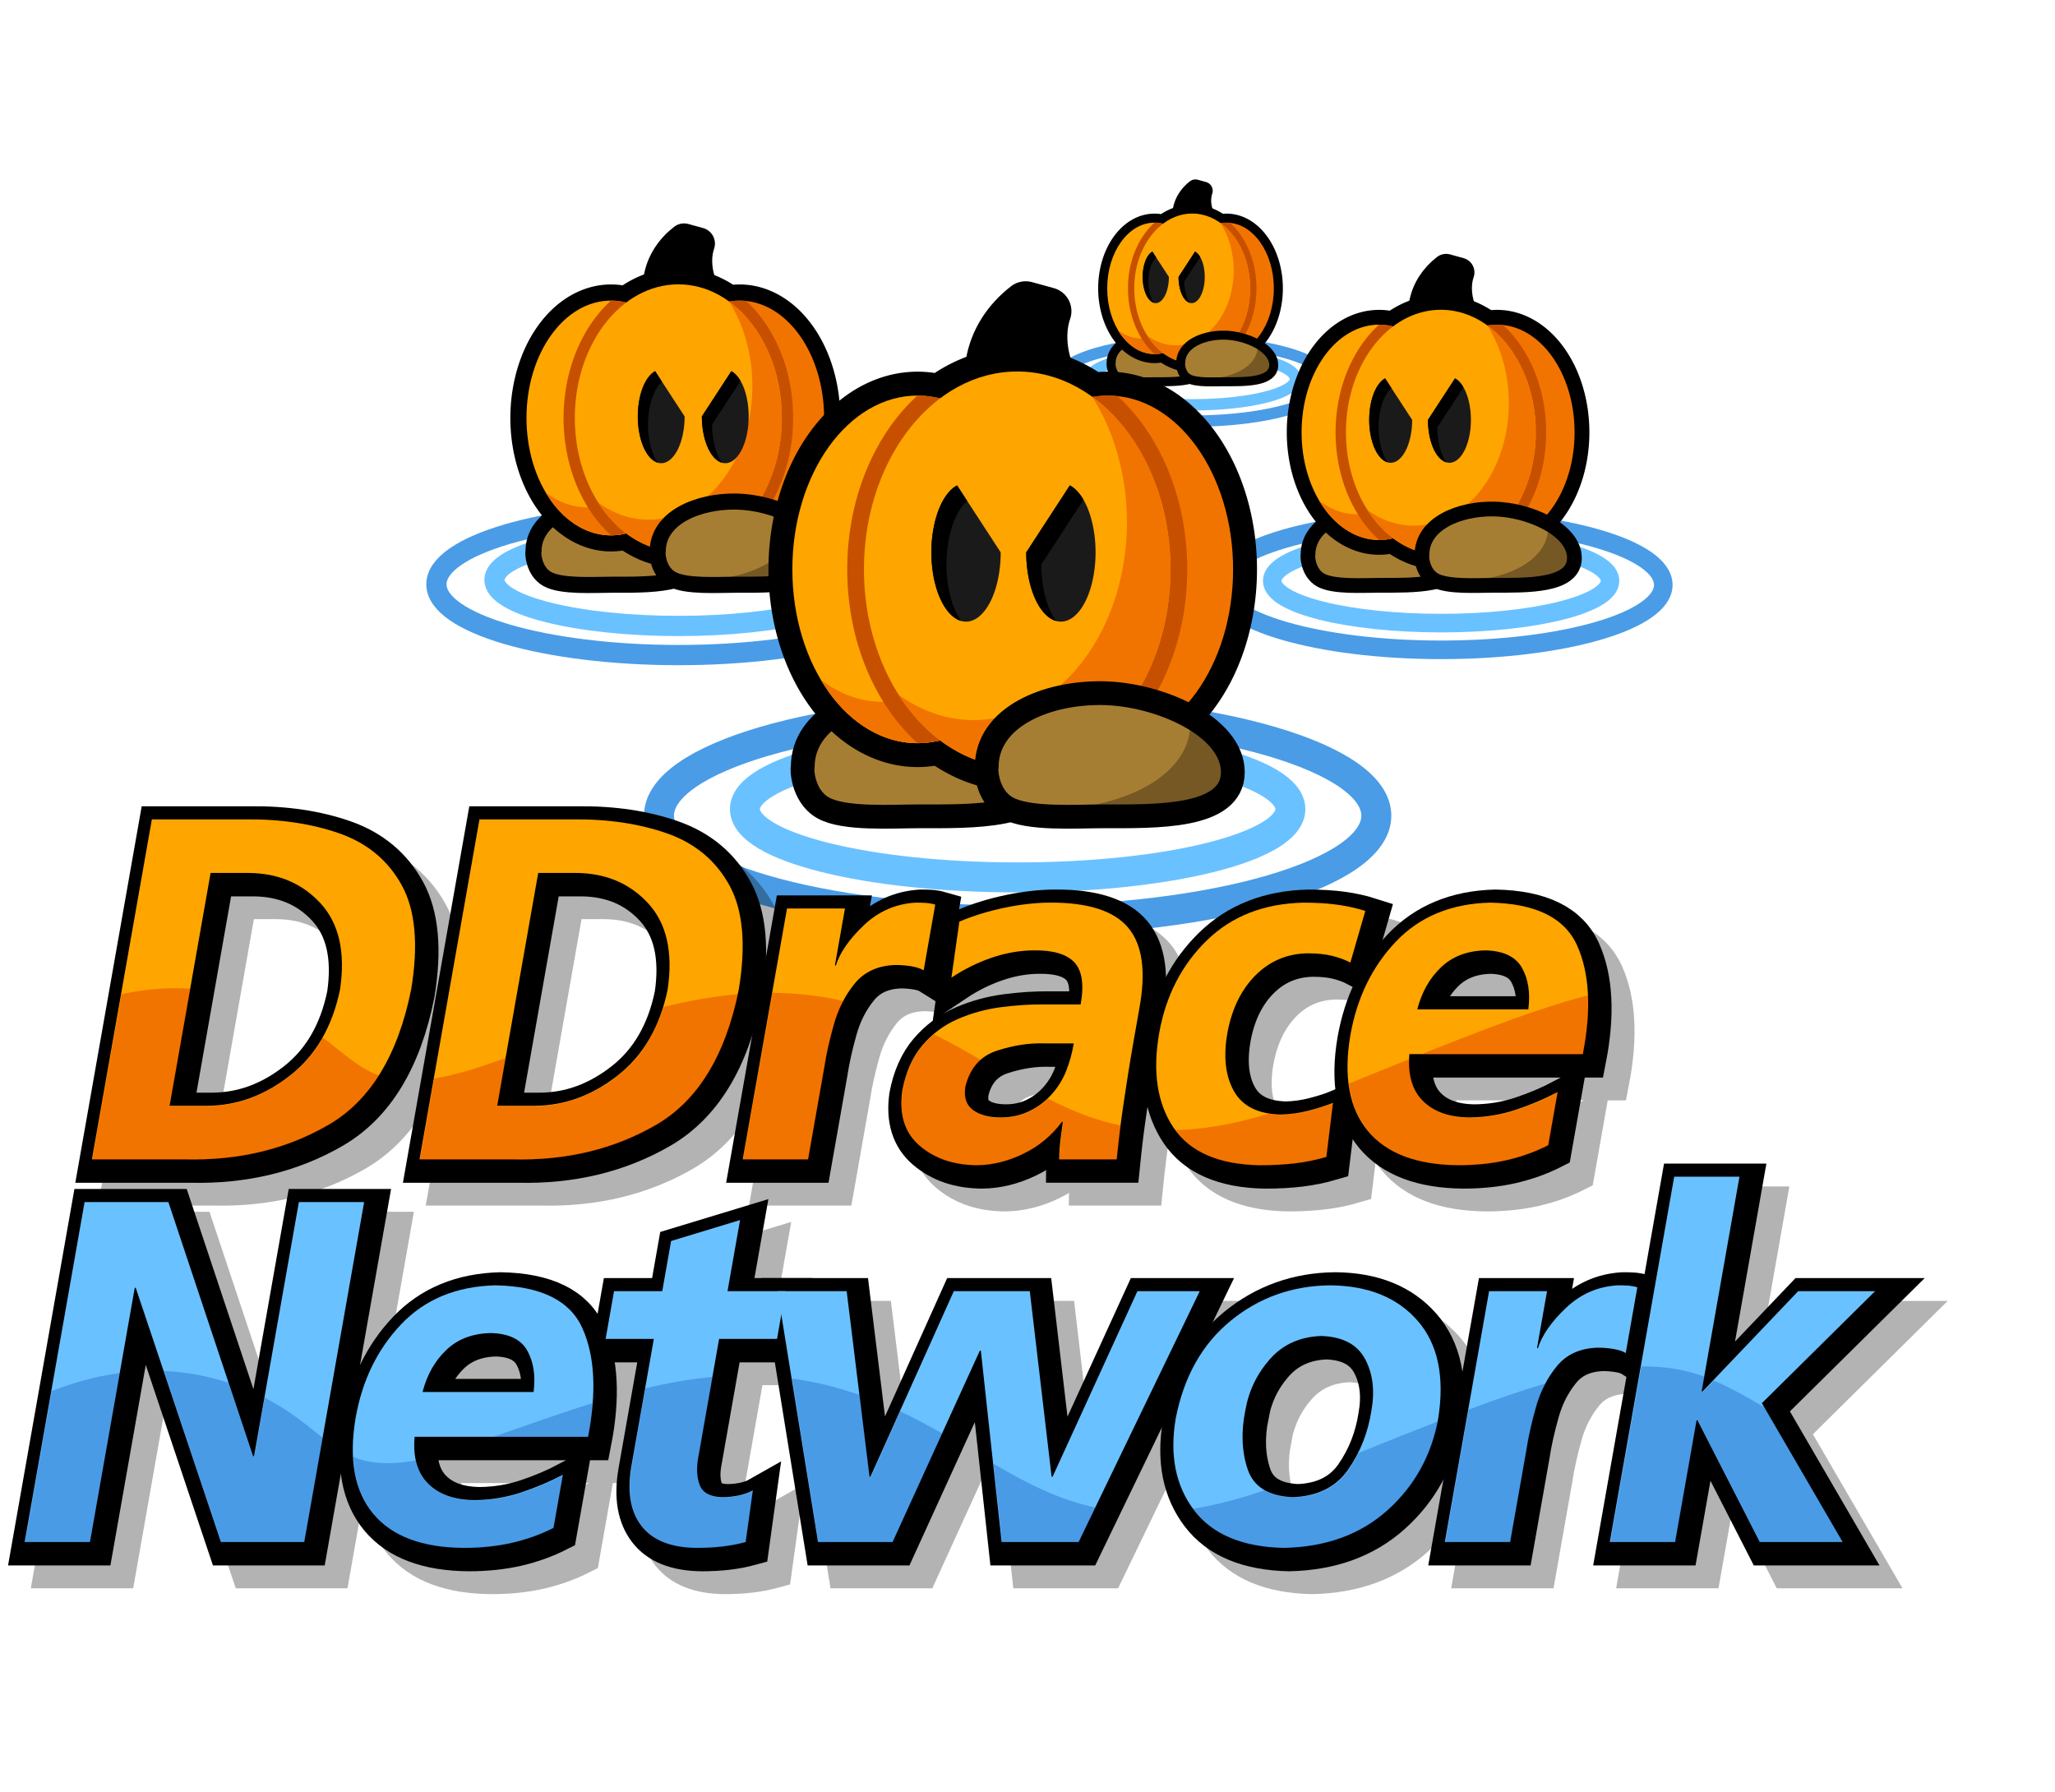 <?xml version="1.0" encoding="UTF-8" standalone="no"?>
<svg
   xmlns:dc="http://purl.org/dc/elements/1.1/"
   xmlns:cc="http://creativecommons.org/ns#"
   xmlns:rdf="http://www.w3.org/1999/02/22-rdf-syntax-ns#"
   xmlns:svg="http://www.w3.org/2000/svg"
   xmlns="http://www.w3.org/2000/svg"
   version="1.1"
   viewBox="0 0 860 750"
   id="svg2"
   xml:space="preserve"><defs
     id="defs6"><clipPath
       id="clipPath100"><path
         d="m 0,0 1440,0 0,320 L 0,320 0,0 z"
         id="path102" /></clipPath><mask
       id="mask104"><g
         id="g106"><g
           clip-path="url(#clipPath100)"
           id="g108"><path
             d="m 0,0 1440,0 0,320 L 0,320 0,0 z"
             id="path110"
             style="fill:#000000;fill-opacity:0.2;fill-rule:nonzero;stroke:none" /></g></g></mask><clipPath
       id="clipPath116"><path
         d="m 0,0 1440,0 0,320 L 0,320 0,0 z"
         id="path118" /></clipPath><clipPath
       id="clipPath120"><path
         d="m 0,0 1440,0 0,320 L 0,320 0,0 z"
         id="path122" /></clipPath><pattern
       patternUnits="userSpaceOnUse"
       x="0"
       y="0"
       width="1440"
       height="320"
       id="pattern124"><g
         id="g126" /><g
         id="g128"><g
           clip-path="url(#clipPath120)"
           id="g130"><g
             id="g132"><path
               d="m 323.945,218.777 c 6.078,-8.867 -1.269,-10.64 -12.543,-10.515 -11.277,0.129 -14.886,-0.379 -16.218,1.84 -1.329,2.214 0.699,-4.309 2.789,-4.625 2.089,-0.317 21.535,-0.508 26.289,1.394 4.75,1.899 5.004,3.418 3.609,6.965 -1.394,3.551 -4.117,5.004 -3.926,4.941 z"
               style="fill:#000000;fill-opacity:1;fill-rule:nonzero;stroke:none"
               id="path134" /></g></g></g></pattern><clipPath
       id="clipPath170"><path
         d="m 0,0 1440,0 0,320 L 0,320 0,0 z"
         id="path172" /></clipPath><mask
       id="mask174"><g
         id="g176"><g
           clip-path="url(#clipPath170)"
           id="g178"><path
             d="m 0,0 1440,0 0,320 L 0,320 0,0 z"
             id="path180"
             style="fill:#000000;fill-opacity:0.2;fill-rule:nonzero;stroke:none" /></g></g></mask><clipPath
       id="clipPath186"><path
         d="m 0,0 1440,0 0,320 L 0,320 0,0 z"
         id="path188" /></clipPath><clipPath
       id="clipPath190"><path
         d="m 0,0 1440,0 0,320 L 0,320 0,0 z"
         id="path192" /></clipPath><pattern
       patternUnits="userSpaceOnUse"
       x="0"
       y="0"
       width="1440"
       height="320"
       id="pattern194"><g
         id="g196" /><g
         id="g198"><g
           clip-path="url(#clipPath190)"
           id="g200"><g
             id="g202"><path
               d="m 350.438,218.777 c 6.082,-8.867 -1.266,-10.64 -12.543,-10.515 -11.278,0.129 -14.887,-0.379 -16.215,1.84 -1.332,2.214 0.695,-4.309 2.785,-4.625 2.09,-0.317 21.539,-0.508 26.289,1.394 4.75,1.899 5.004,3.418 3.609,6.965 -1.39,3.551 -4.117,5.004 -3.925,4.941 z"
               style="fill:#000000;fill-opacity:1;fill-rule:nonzero;stroke:none"
               id="path204" /></g></g></g></pattern><clipPath
       id="clipPath226"><path
         d="m 0,0 1440,0 0,320 L 0,320 0,0 z"
         id="path228" /></clipPath><mask
       id="mask230"><g
         id="g232"><g
           clip-path="url(#clipPath226)"
           id="g234"><path
             d="m 0,0 1440,0 0,320 L 0,320 0,0 z"
             id="path236"
             style="fill:#000000;fill-opacity:0.2;fill-rule:nonzero;stroke:none" /></g></g></mask><clipPath
       id="clipPath242"><path
         d="m 0,0 1440,0 0,320 L 0,320 0,0 z"
         id="path244" /></clipPath><clipPath
       id="clipPath246"><path
         d="m 0,0 1440,0 0,320 L 0,320 0,0 z"
         id="path248" /></clipPath><pattern
       patternUnits="userSpaceOnUse"
       x="0"
       y="0"
       width="1440"
       height="320"
       id="pattern250"><g
         id="g252" /><g
         id="g254"><g
           clip-path="url(#clipPath246)"
           id="g256"><g
             id="g258"><path
               d="m 81.828,141.145 c 7.988,-11.653 -1.664,-13.985 -16.48,-13.817 -14.817,0.164 -19.563,-0.5 -21.313,2.414 -1.746,2.914 0.918,-5.66 3.664,-6.078 2.746,-0.414 28.301,-0.664 34.543,1.832 6.242,2.496 6.578,4.496 4.746,9.156 -1.832,4.66 -5.41,6.575 -5.16,6.493 z"
               style="fill:#000000;fill-opacity:1;fill-rule:nonzero;stroke:none"
               id="path260" /></g></g></g></pattern><clipPath
       id="clipPath296"><path
         d="m 0,0 1440,0 0,320 L 0,320 0,0 z"
         id="path298" /></clipPath><mask
       id="mask300"><g
         id="g302"><g
           clip-path="url(#clipPath296)"
           id="g304"><path
             d="m 0,0 1440,0 0,320 L 0,320 0,0 z"
             id="path306"
             style="fill:#000000;fill-opacity:0.2;fill-rule:nonzero;stroke:none" /></g></g></mask><clipPath
       id="clipPath312"><path
         d="m 0,0 1440,0 0,320 L 0,320 0,0 z"
         id="path314" /></clipPath><clipPath
       id="clipPath316"><path
         d="m 0,0 1440,0 0,320 L 0,320 0,0 z"
         id="path318" /></clipPath><pattern
       patternUnits="userSpaceOnUse"
       x="0"
       y="0"
       width="1440"
       height="320"
       id="pattern320"><g
         id="g322" /><g
         id="g324"><g
           clip-path="url(#clipPath316)"
           id="g326"><g
             id="g328"><path
               d="m 116.641,141.145 c 7.992,-11.653 -1.664,-13.985 -16.481,-13.817 -14.816,0.164 -19.562,-0.5 -21.308,2.414 -1.75,2.914 0.914,-5.66 3.66,-6.078 2.746,-0.414 28.3,-0.664 34.547,1.832 6.242,2.496 6.574,4.496 4.742,9.156 -1.832,4.66 -5.41,6.575 -5.16,6.493 z"
               style="fill:#000000;fill-opacity:1;fill-rule:nonzero;stroke:none"
               id="path330" /></g></g></g></pattern><clipPath
       id="clipPath352"><path
         d="m 0,0 1440,0 0,320 L 0,320 0,0 z"
         id="path354" /></clipPath><mask
       id="mask356"><g
         id="g358"><g
           clip-path="url(#clipPath352)"
           id="g360"><path
             d="m 0,0 1440,0 0,320 L 0,320 0,0 z"
             id="path362"
             style="fill:#000000;fill-opacity:0.2;fill-rule:nonzero;stroke:none" /></g></g></mask><clipPath
       id="clipPath368"><path
         d="m 0,0 1440,0 0,320 L 0,320 0,0 z"
         id="path370" /></clipPath><clipPath
       id="clipPath372"><path
         d="m 0,0 1440,0 0,320 L 0,320 0,0 z"
         id="path374" /></clipPath><pattern
       patternUnits="userSpaceOnUse"
       x="0"
       y="0"
       width="1440"
       height="320"
       id="pattern376"><g
         id="g378" /><g
         id="g380"><g
           clip-path="url(#clipPath372)"
           id="g382"><g
             id="g384"><path
               d="m 134.754,269.227 c 5.066,-7.391 -1.055,-8.868 -10.449,-8.762 -9.395,0.105 -12.407,-0.317 -13.512,1.531 -1.109,1.844 0.578,-3.59 2.32,-3.855 1.742,-0.262 17.946,-0.422 21.903,1.164 3.961,1.582 4.172,2.847 3.011,5.804 -1.164,2.953 -3.433,4.168 -3.273,4.118 z"
               style="fill:#000000;fill-opacity:1;fill-rule:nonzero;stroke:none"
               id="path386" /></g></g></g></pattern><clipPath
       id="clipPath422"><path
         d="m 0,0 1440,0 0,320 L 0,320 0,0 z"
         id="path424" /></clipPath><mask
       id="mask426"><g
         id="g428"><g
           clip-path="url(#clipPath422)"
           id="g430"><path
             d="m 0,0 1440,0 0,320 L 0,320 0,0 z"
             id="path432"
             style="fill:#000000;fill-opacity:0.2;fill-rule:nonzero;stroke:none" /></g></g></mask><clipPath
       id="clipPath438"><path
         d="m 0,0 1440,0 0,320 L 0,320 0,0 z"
         id="path440" /></clipPath><clipPath
       id="clipPath442"><path
         d="m 0,0 1440,0 0,320 L 0,320 0,0 z"
         id="path444" /></clipPath><pattern
       patternUnits="userSpaceOnUse"
       x="0"
       y="0"
       width="1440"
       height="320"
       id="pattern446"><g
         id="g448" /><g
         id="g450"><g
           clip-path="url(#clipPath442)"
           id="g452"><g
             id="g454"><path
               d="m 156.828,269.227 c 5.067,-7.391 -1.055,-8.868 -10.449,-8.762 -9.399,0.105 -12.406,-0.317 -13.512,1.531 -1.109,1.844 0.578,-3.59 2.321,-3.855 1.742,-0.262 17.945,-0.422 21.902,1.164 3.961,1.582 4.172,2.847 3.008,5.804 -1.16,2.953 -3.43,4.168 -3.27,4.118 z"
               style="fill:#000000;fill-opacity:1;fill-rule:nonzero;stroke:none"
               id="path456" /></g></g></g></pattern><clipPath
       id="clipPath478"><path
         d="m 0,0 1440,0 0,320 L 0,320 0,0 z"
         id="path480" /></clipPath><mask
       id="mask482"><g
         id="g484"><g
           clip-path="url(#clipPath478)"
           id="g486"><path
             d="m 0,0 1440,0 0,320 L 0,320 0,0 z"
             id="path488"
             style="fill:#000000;fill-opacity:0.2;fill-rule:nonzero;stroke:none" /></g></g></mask><clipPath
       id="clipPath494"><path
         d="m 0,0 1440,0 0,320 L 0,320 0,0 z"
         id="path496" /></clipPath><clipPath
       id="clipPath498"><path
         d="m 0,0 1440,0 0,320 L 0,320 0,0 z"
         id="path500" /></clipPath><pattern
       patternUnits="userSpaceOnUse"
       x="0"
       y="0"
       width="1440"
       height="320"
       id="pattern502"><g
         id="g504" /><g
         id="g506"><g
           clip-path="url(#clipPath498)"
           id="g508"><g
             id="g510"><path
               d="m 225.184,53.727 c 10.726,-15.641 -2.235,-18.77 -22.122,-18.547 -19.886,0.222 -26.257,-0.672 -28.601,3.238 -2.348,3.91 1.227,-7.598 4.914,-8.156 3.687,-0.559 37.988,-0.891 46.367,2.461 8.379,3.351 8.828,6.031 6.371,12.289 -2.461,6.258 -7.265,8.828 -6.929,8.715 z"
               style="fill:#000000;fill-opacity:1;fill-rule:nonzero;stroke:none"
               id="path512" /></g></g></g></pattern><clipPath
       id="clipPath548"><path
         d="m 0,0 1440,0 0,320 L 0,320 0,0 z"
         id="path550" /></clipPath><mask
       id="mask552"><g
         id="g554"><g
           clip-path="url(#clipPath548)"
           id="g556"><path
             d="m 0,0 1440,0 0,320 L 0,320 0,0 z"
             id="path558"
             style="fill:#000000;fill-opacity:0.2;fill-rule:nonzero;stroke:none" /></g></g></mask><clipPath
       id="clipPath564"><path
         d="m 0,0 1440,0 0,320 L 0,320 0,0 z"
         id="path566" /></clipPath><clipPath
       id="clipPath568"><path
         d="m 0,0 1440,0 0,320 L 0,320 0,0 z"
         id="path570" /></clipPath><pattern
       patternUnits="userSpaceOnUse"
       x="0"
       y="0"
       width="1440"
       height="320"
       id="pattern572"><g
         id="g574" /><g
         id="g576"><g
           clip-path="url(#clipPath568)"
           id="g578"><g
             id="g580"><path
               d="m 271.914,53.727 c 10.727,-15.641 -2.234,-18.77 -22.121,-18.547 -19.891,0.222 -26.258,-0.672 -28.605,3.238 -2.344,3.91 1.23,-7.598 4.917,-8.156 3.688,-0.559 37.989,-0.891 46.368,2.461 8.379,3.351 8.824,6.031 6.367,12.289 -2.457,6.258 -7.262,8.828 -6.926,8.715 z"
               style="fill:#000000;fill-opacity:1;fill-rule:nonzero;stroke:none"
               id="path582" /></g></g></g></pattern><clipPath
       id="clipPath604"><path
         d="m 0,0 1440,0 0,320 L 0,320 0,0 z"
         id="path606" /></clipPath><mask
       id="mask608"><g
         id="g610"><g
           clip-path="url(#clipPath604)"
           id="g612"><path
             d="m 0,0 1440,0 0,320 L 0,320 0,0 z"
             id="path614"
             style="fill:#000000;fill-opacity:0.2;fill-rule:nonzero;stroke:none" /></g></g></mask><clipPath
       id="clipPath620"><path
         d="m 0,0 1440,0 0,320 L 0,320 0,0 z"
         id="path622" /></clipPath><clipPath
       id="clipPath624"><path
         d="m 0,0 1440,0 0,320 L 0,320 0,0 z"
         id="path626" /></clipPath><pattern
       patternUnits="userSpaceOnUse"
       x="0"
       y="0"
       width="1440"
       height="320"
       id="pattern628"><g
         id="g630" /><g
         id="g632"><g
           clip-path="url(#clipPath624)"
           id="g634"><g
             id="g636"><path
               d="m 502.84,256.66 c 5.199,-7.582 -1.082,-9.098 -10.723,-8.992 -9.64,0.109 -12.73,-0.324 -13.867,1.57 -1.137,1.899 0.598,-3.679 2.383,-3.953 1.789,-0.269 18.414,-0.433 22.476,1.192 4.063,1.625 4.282,2.925 3.09,5.957 -1.191,3.035 -3.523,4.281 -3.359,4.226 z"
               style="fill:#000000;fill-opacity:1;fill-rule:nonzero;stroke:none"
               id="path638" /></g></g></g></pattern><clipPath
       id="clipPath674"><path
         d="m 0,0 1440,0 0,320 L 0,320 0,0 z"
         id="path676" /></clipPath><mask
       id="mask678"><g
         id="g680"><g
           clip-path="url(#clipPath674)"
           id="g682"><path
             d="m 0,0 1440,0 0,320 L 0,320 0,0 z"
             id="path684"
             style="fill:#000000;fill-opacity:0.2;fill-rule:nonzero;stroke:none" /></g></g></mask><clipPath
       id="clipPath690"><path
         d="m 0,0 1440,0 0,320 L 0,320 0,0 z"
         id="path692" /></clipPath><clipPath
       id="clipPath694"><path
         d="m 0,0 1440,0 0,320 L 0,320 0,0 z"
         id="path696" /></clipPath><pattern
       patternUnits="userSpaceOnUse"
       x="0"
       y="0"
       width="1440"
       height="320"
       id="pattern698"><g
         id="g700" /><g
         id="g702"><g
           clip-path="url(#clipPath694)"
           id="g704"><g
             id="g706"><path
               d="m 525.492,256.66 c 5.199,-7.582 -1.082,-9.098 -10.722,-8.992 -9.641,0.109 -12.731,-0.324 -13.868,1.57 -1.136,1.899 0.598,-3.679 2.383,-3.953 1.789,-0.269 18.418,-0.433 22.477,1.192 4.062,1.625 4.281,2.925 3.09,5.957 -1.192,3.035 -3.52,4.281 -3.36,4.226 z"
               style="fill:#000000;fill-opacity:1;fill-rule:nonzero;stroke:none"
               id="path708" /></g></g></g></pattern><clipPath
       id="clipPath730"><path
         d="m 0,0 1440,0 0,320 L 0,320 0,0 z"
         id="path732" /></clipPath><mask
       id="mask734"><g
         id="g736"><g
           clip-path="url(#clipPath730)"
           id="g738"><path
             d="m 0,0 1440,0 0,320 L 0,320 0,0 z"
             id="path740"
             style="fill:#000000;fill-opacity:0.2;fill-rule:nonzero;stroke:none" /></g></g></mask><clipPath
       id="clipPath746"><path
         d="m 0,0 1440,0 0,320 L 0,320 0,0 z"
         id="path748" /></clipPath><clipPath
       id="clipPath750"><path
         d="m 0,0 1440,0 0,320 L 0,320 0,0 z"
         id="path752" /></clipPath><pattern
       patternUnits="userSpaceOnUse"
       x="0"
       y="0"
       width="1440"
       height="320"
       id="pattern754"><g
         id="g756" /><g
         id="g758"><g
           clip-path="url(#clipPath750)"
           id="g760"><g
             id="g762"><path
               d="m 453.883,89.5 c 8.055,-11.746 -1.68,-14.098 -16.613,-13.93 -14.938,0.168 -19.719,-0.504 -21.481,2.434 -1.762,2.937 0.922,-5.707 3.691,-6.125 2.77,-0.418 28.528,-0.672 34.821,1.848 6.293,2.515 6.629,4.531 4.785,9.226 -1.848,4.699 -5.457,6.629 -5.203,6.547 z"
               style="fill:#000000;fill-opacity:1;fill-rule:nonzero;stroke:none"
               id="path764" /></g></g></g></pattern><clipPath
       id="clipPath800"><path
         d="m 0,0 1440,0 0,320 L 0,320 0,0 z"
         id="path802" /></clipPath><mask
       id="mask804"><g
         id="g806"><g
           clip-path="url(#clipPath800)"
           id="g808"><path
             d="m 0,0 1440,0 0,320 L 0,320 0,0 z"
             id="path810"
             style="fill:#000000;fill-opacity:0.2;fill-rule:nonzero;stroke:none" /></g></g></mask><clipPath
       id="clipPath816"><path
         d="m 0,0 1440,0 0,320 L 0,320 0,0 z"
         id="path818" /></clipPath><clipPath
       id="clipPath820"><path
         d="m 0,0 1440,0 0,320 L 0,320 0,0 z"
         id="path822" /></clipPath><pattern
       patternUnits="userSpaceOnUse"
       x="0"
       y="0"
       width="1440"
       height="320"
       id="pattern824"><g
         id="g826" /><g
         id="g828"><g
           clip-path="url(#clipPath820)"
           id="g830"><g
             id="g832"><path
               d="m 488.977,89.5 c 8.054,-11.746 -1.68,-14.098 -16.614,-13.93 -14.937,0.168 -19.718,-0.504 -21.48,2.434 -1.762,2.937 0.922,-5.707 3.691,-6.125 2.77,-0.418 28.528,-0.672 34.821,1.848 6.293,2.515 6.628,4.531 4.781,9.226 -1.844,4.699 -5.453,6.629 -5.199,6.547 z"
               style="fill:#000000;fill-opacity:1;fill-rule:nonzero;stroke:none"
               id="path834" /></g></g></g></pattern></defs><g
     id="g2856"
     transform="translate(960,640)"><path
       style="fill:#a67e33;fill-opacity:1;stroke:#000000;stroke-width:7.561;stroke-linecap:round;stroke-linejoin:round;stroke-miterlimit:4;stroke-dasharray:none;stroke-opacity:1;paint-order:stroke fill markers;stop-color:#000000"
       d="m -465.45,-551.953 c 0.64,-3.753 2.771,-6.894 5.718,-9.174 l 3.459,0.951 c -0.907,2.616 -0.887,5.928 0.244,9.19"
       id="path1861" /><path
       id="path1863"
       d="m -417.853,-481.39 c 0,5.964 -19.318,10.799 -43.147,10.799 -23.829,0 -43.147,-4.835 -43.147,-10.799 0,-5.964 19.318,-10.799 43.147,-10.799 23.829,0 43.147,4.835 43.147,10.799 z"
       style="color:#000000;display:inline;overflow:visible;visibility:visible;fill:none;stroke:#6ac1ff;stroke-width:4.744;stroke-linecap:round;stroke-linejoin:round;stroke-miterlimit:4;stroke-dashoffset:0;stroke-opacity:1;marker:none;enable-background:accumulate" /><path
       style="color:#000000;display:inline;overflow:visible;visibility:visible;fill:none;stroke:#4a9ce6;stroke-width:4.744;stroke-linecap:round;stroke-linejoin:round;stroke-miterlimit:4;stroke-dasharray:none;stroke-dashoffset:0;stroke-opacity:1;marker:none;enable-background:accumulate"
       d="m -461,-496.979 c -31.338,0 -56.747,7.454 -56.747,16.628 0,9.174 25.41,16.582 56.747,16.582 31.338,0 56.747,-7.408 56.747,-16.582 0,-9.174 -25.41,-16.628 -56.747,-16.628 z"
       id="path1865" /><path
       d="m -494.794,-488.038 c 0,-7.793 9.341,-11.632 18.156,-11.494 8.815,0.139 20.368,5.202 20.368,12.302 0,7.098 -12.063,6.767 -20.368,6.767 -4.183,0 -11.786,0.53 -15.058,-1.326 -3.226,-1.833 -3.236,-6.249 -3.098,-6.249 z"
       id="path1867"
       style="fill:#000000;fill-opacity:1;fill-rule:nonzero;stroke:#000000;stroke-width:4.183;stroke-linecap:butt;stroke-linejoin:round;stroke-miterlimit:4;stroke-dasharray:none;stroke-opacity:1" /><path
       d="m -494.794,-488.038 c 0,-7.793 9.341,-11.632 18.156,-11.494 8.815,0.139 20.368,5.202 20.368,12.302 0,7.098 -12.063,6.767 -20.368,6.767 -4.183,0 -11.786,0.53 -15.058,-1.326 -3.226,-1.833 -3.236,-6.249 -3.098,-6.249 z"
       id="path1869"
       style="fill:#a67e33;fill-opacity:1;fill-rule:nonzero;stroke:#000000;stroke-width:3.346;stroke-linecap:butt;stroke-linejoin:round;stroke-miterlimit:4;stroke-dasharray:none;stroke-opacity:1" /><path
       id="path1871"
       style="fill:#1a1a1a;fill-opacity:1;stroke:#000000;stroke-width:7.561;stroke-miterlimit:4;stroke-dasharray:none;stroke-opacity:1;paint-order:stroke fill markers;stop-color:#000000"
       d="m -461.065,-550.632 a 24.249,31.307 0 0 0 -12.21,4.258 19.805,27.498 0 0 0 -3.565,-0.45 19.805,27.498 0 0 0 -19.805,27.498 19.805,27.498 0 0 0 19.805,27.497 19.805,27.498 0 0 0 3.564,-0.45 24.249,31.307 0 0 0 12.211,4.259 24.249,31.307 0 0 0 11.889,-4.022 19.805,27.498 0 0 0 2.459,0.213 19.805,27.498 0 0 0 19.805,-27.497 19.805,27.498 0 0 0 -19.805,-27.498 19.805,27.498 0 0 0 -2.458,0.213 24.249,31.307 0 0 0 -11.89,-4.021 z" /><ellipse
       style="fill:#f27400;fill-opacity:1;stroke:none;stroke-width:5.293;stroke-miterlimit:4;stroke-dasharray:none;stroke-opacity:1;paint-order:stroke fill markers;stop-color:#000000"
       id="ellipse1875"
       cx="-446.717"
       cy="-519.326"
       rx="19.805"
       ry="27.498" /><ellipse
       style="fill:#ffa500;fill-opacity:1;stroke:none;stroke-width:5.293;stroke-miterlimit:4;stroke-dasharray:none;stroke-opacity:1;paint-order:stroke fill markers;stop-color:#000000"
       id="ellipse1877"
       cx="-476.84"
       cy="-519.326"
       rx="19.805"
       ry="27.498" /><path
       id="path1879"
       style="fill:#f27400;fill-opacity:1;stroke:none;stroke-width:5.293;stroke-miterlimit:4;stroke-dasharray:none;stroke-opacity:1;paint-order:stroke fill markers;stop-color:#000000"
       d="m -467.157,-543.312 a 19.805,27.498 0 0 1 4.487,17.429 19.805,27.498 0 0 1 -19.805,27.498 19.805,27.498 0 0 1 -9.684,-3.512 19.805,27.498 0 0 0 15.319,10.07 19.805,27.498 0 0 0 19.805,-27.498 19.805,27.498 0 0 0 -10.122,-23.987 z" /><ellipse
       style="fill:#ffa500;fill-opacity:1;stroke:none;stroke-width:5.293;stroke-miterlimit:4;stroke-dasharray:none;stroke-opacity:1;paint-order:stroke fill markers;stop-color:#000000"
       id="ellipse1881"
       cx="-461.065"
       cy="-519.326"
       rx="24.249"
       ry="31.307" /><path
       id="path1889"
       style="color:#000000;font-style:normal;font-variant:normal;font-weight:normal;font-stretch:normal;font-size:medium;line-height:normal;font-family:sans-serif;font-variant-ligatures:normal;font-variant-position:normal;font-variant-caps:normal;font-variant-numeric:normal;font-variant-alternates:normal;font-variant-east-asian:normal;font-feature-settings:normal;font-variation-settings:normal;text-indent:0;text-align:start;text-decoration:none;text-decoration-line:none;text-decoration-style:solid;text-decoration-color:#000000;letter-spacing:normal;word-spacing:normal;text-transform:none;writing-mode:lr-tb;direction:ltr;text-orientation:mixed;dominant-baseline:auto;baseline-shift:baseline;text-anchor:start;white-space:normal;shape-padding:0;shape-margin:0;inline-size:0;clip-rule:nonzero;display:inline;overflow:visible;visibility:visible;isolation:auto;mix-blend-mode:normal;color-interpolation:sRGB;color-interpolation-filters:linearRGB;solid-color:#000000;solid-opacity:1;vector-effect:none;fill:#c75000;fill-opacity:1;fill-rule:nonzero;stroke:none;stroke-width:5.293;stroke-linecap:butt;stroke-linejoin:miter;stroke-miterlimit:4;stroke-dasharray:none;stroke-dashoffset:0;stroke-opacity:1;paint-order:stroke fill markers;color-rendering:auto;image-rendering:auto;shape-rendering:auto;text-rendering:auto;enable-background:accumulate;stop-color:#000000"
       d="m -461.065,-550.632 c 0.205,0 0.41,0.004 0.614,0.01 a 24.249,31.307 0 0 0 -0.614,-0.01 z m 0,0 a 24.249,31.307 0 0 0 -0.604,0.01 c 0.201,-0.006 0.402,-0.01 0.604,-0.01 z m -0.645,0.011 a 24.249,31.307 0 0 0 -0.526,0.026 c 0.175,-0.011 0.35,-0.02 0.526,-0.026 z m 1.294,7.5e-4 c 0.174,0.006 0.347,0.015 0.521,0.025 a 24.249,31.307 0 0 0 -0.521,-0.025 z m 0.67,0.035 c 0.148,0.01 0.296,0.022 0.443,0.036 a 24.249,31.307 0 0 0 -0.443,-0.036 z m -2.671,0.003 a 24.249,31.307 0 0 0 -0.415,0.034 c 0.138,-0.013 0.276,-0.024 0.415,-0.034 z m 3.321,0.054 c 0.109,0.011 0.218,0.024 0.326,0.037 a 24.249,31.307 0 0 0 -0.326,-0.037 z m -3.978,0.004 a 24.249,31.307 0 0 0 -0.256,0.029 c 0.085,-0.01 0.171,-0.021 0.256,-0.029 z m 8.388,0.995 c 0.151,0.053 0.301,0.108 0.45,0.165 a 24.249,31.307 0 0 0 -0.45,-0.165 z m -12.793,0.012 a 24.249,31.307 0 0 0 -0.406,0.149 c 0.135,-0.051 0.27,-0.101 0.406,-0.149 z m -1.228,0.48 a 24.249,31.307 0 0 0 -0.267,0.117 c 0.089,-0.04 0.178,-0.078 0.267,-0.117 z m 15.283,7.5e-4 c 0.089,0.038 0.178,0.077 0.267,0.117 a 24.249,31.307 0 0 0 -0.267,-0.117 z m 1.063,0.491 c 0.126,0.062 0.251,0.126 0.376,0.191 a 24.249,31.307 0 0 0 -0.376,-0.191 z m -17.443,0.017 a 24.249,31.307 0 0 0 -0.342,0.174 c 0.114,-0.059 0.227,-0.117 0.342,-0.174 z m 18.509,0.55 c 0.143,0.081 0.285,0.164 0.426,0.249 a 24.249,31.307 0 0 0 -0.426,-0.249 z m -19.548,0.003 a 24.249,31.307 0 0 0 -0.416,0.244 c 0.138,-0.083 0.277,-0.164 0.416,-0.244 z m 20.57,0.616 c 0.168,0.108 0.335,0.218 0.501,0.332 a 24.249,31.307 0 0 0 -0.501,-0.332 z m -21.594,0.004 a 24.249,31.307 0 0 0 -0.49,0.323 c 0.162,-0.11 0.325,-0.218 0.49,-0.323 z m -4.988,0.532 c -1.239,1.131 -2.397,2.379 -3.451,3.74 -4.787,6.181 -7.657,14.559 -7.657,23.758 0,9.199 2.87,17.577 7.657,23.757 1.054,1.361 2.212,2.609 3.451,3.74 a 19.805,27.498 0 0 0 0.013,0 19.805,27.498 0 0 0 3.564,-0.45 24.249,31.307 0 0 0 0.412,0.303 c -7.426,-5.351 -12.451,-15.591 -12.451,-27.35 0,-11.76 5.025,-22.001 12.452,-27.352 a 24.249,31.307 0 0 0 -0.413,0.303 19.805,27.498 0 0 0 -3.565,-0.45 19.805,27.498 0 0 0 -0.013,0 z m 30.136,0 a 19.805,27.498 0 0 0 -2.458,0.213 24.249,31.307 0 0 0 -0.109,-0.078 c 7.436,5.348 12.469,15.595 12.469,27.364 0,11.756 -5.022,21.994 -12.445,27.346 a 24.249,31.307 0 0 0 0.085,-0.061 19.805,27.498 0 0 0 2.459,0.213 19.805,27.498 0 0 0 1.531,-0.083 c 1.204,-1.109 2.332,-2.33 3.36,-3.657 4.787,-6.181 7.656,-14.558 7.656,-23.757 0,-9.199 -2.869,-17.577 -7.656,-23.758 -1.028,-1.328 -2.156,-2.548 -3.36,-3.657 a 19.805,27.498 0 0 0 -1.531,-0.083 z m -25.639,55.204 a 24.249,31.307 0 0 0 0.459,0.303 c -0.154,-0.099 -0.307,-0.2 -0.459,-0.303 z m 22.509,0.048 c -0.119,0.08 -0.238,0.159 -0.358,0.236 a 24.249,31.307 0 0 0 0.358,-0.236 z m -21.391,0.665 a 24.249,31.307 0 0 0 0.368,0.214 c -0.123,-0.07 -0.246,-0.141 -0.368,-0.214 z m 20.324,0.012 c -0.086,0.052 -0.174,0.102 -0.261,0.152 a 24.249,31.307 0 0 0 0.261,-0.152 z m -18.099,1.147 a 24.249,31.307 0 0 0 0.316,0.138 c -0.106,-0.045 -0.211,-0.091 -0.316,-0.138 z m 1.129,0.466 a 24.249,31.307 0 0 0 0.396,0.145 c -0.132,-0.047 -0.264,-0.095 -0.396,-0.145 z m 13.547,0.033 c -0.081,0.03 -0.162,0.06 -0.244,0.089 a 24.249,31.307 0 0 0 0.244,-0.089 z m -4.464,1.094 c -0.07,0.008 -0.14,0.017 -0.21,0.024 a 24.249,31.307 0 0 0 0.21,-0.024 z m -4.509,0.002 a 24.249,31.307 0 0 0 0.219,0.025 c -0.073,-0.008 -0.146,-0.017 -0.219,-0.025 z m 0.487,0.052 a 24.249,31.307 0 0 0 0.417,0.035 c -0.139,-0.01 -0.278,-0.022 -0.417,-0.035 z m 3.5,0.002 c -0.13,0.012 -0.261,0.022 -0.391,0.032 a 24.249,31.307 0 0 0 0.391,-0.032 z m -2.925,0.044 a 24.249,31.307 0 0 0 0.541,0.027 c -0.181,-0.006 -0.361,-0.015 -0.541,-0.027 z m 2.353,7.7e-4 c -0.175,0.011 -0.351,0.02 -0.527,0.026 a 24.249,31.307 0 0 0 0.527,-0.026 z m -1.78,0.027 a 24.249,31.307 0 0 0 0.607,0.01 c -0.203,-3e-5 -0.405,-0.004 -0.607,-0.01 z m 1.214,0 c -0.201,0.006 -0.403,0.01 -0.605,0.01 a 24.249,31.307 0 0 0 0.605,-0.01 z" /><path
       id="path1891"
       style="fill:#f27400;fill-opacity:1;stroke:none;stroke-width:5.293;stroke-miterlimit:4;stroke-dasharray:none;stroke-opacity:1;paint-order:stroke fill markers;stop-color:#000000"
       d="m -449.209,-546.635 a 24.249,31.307 0 0 1 5.494,19.843 24.249,31.307 0 0 1 -24.249,31.307 24.249,31.307 0 0 1 -11.857,-3.998 24.249,31.307 0 0 0 18.757,11.465 24.249,31.307 0 0 0 24.249,-31.307 24.249,31.307 0 0 0 -12.393,-27.31 z" /><path
       d="m -465.687,-488.038 c 0,-7.793 9.341,-11.632 18.156,-11.494 8.815,0.139 20.368,5.202 20.368,12.302 0,7.098 -12.064,6.767 -20.368,6.767 -4.183,0 -11.786,0.53 -15.061,-1.326 -3.226,-1.833 -3.233,-6.249 -3.095,-6.249 z"
       id="path1893"
       style="fill:#000000;fill-opacity:1;fill-rule:nonzero;stroke:#000000;stroke-width:4.183;stroke-linecap:butt;stroke-linejoin:round;stroke-miterlimit:4;stroke-dasharray:none;stroke-opacity:1" /><path
       d="m -465.687,-488.038 c 0,-7.793 9.339,-11.632 18.156,-11.494 8.815,0.139 20.368,5.202 20.368,12.302 0,7.098 -12.064,6.767 -20.368,6.767 -4.183,0 -11.786,0.53 -15.061,-1.326 -3.226,-1.833 -3.233,-6.249 -3.095,-6.249 z"
       id="path1895"
       style="fill:#a67e33;fill-opacity:1;fill-rule:nonzero;stroke:#000000;stroke-width:3.346;stroke-linecap:butt;stroke-linejoin:round;stroke-miterlimit:4;stroke-dasharray:none;stroke-opacity:1" /><path
       style="opacity:0.3;fill:#000000;fill-opacity:1;stroke:none;stroke-width:1.898"
       d="m -433.698,-494.386 c -0.316,6.009 -6.8,11.781 -20.162,13.046 h 18.976 l 7.116,-3.084 -0.237,-5.693 z"
       id="path1897" /><path
       style="fill:#a67e33;fill-opacity:1;stroke:#000000;stroke-width:13.505;stroke-linecap:round;stroke-linejoin:round;stroke-miterlimit:4;stroke-dasharray:none;stroke-opacity:1;paint-order:stroke fill markers;stop-color:#000000"
       d="m -683.951,-523.371 c 1.142,-6.704 4.95,-12.313 10.214,-16.386 l 6.178,1.699 c -1.62,4.673 -1.584,10.588 0.436,16.415"
       id="path1721" /><path
       id="path1723"
       d="m -598.936,-397.336 c 0,10.653 -34.504,19.289 -77.067,19.289 -42.563,0 -77.067,-8.636 -77.067,-19.289 0,-10.653 34.504,-19.289 77.067,-19.289 42.563,0 77.067,8.636 77.067,19.289 z"
       style="color:#000000;display:inline;overflow:visible;visibility:visible;fill:none;stroke:#6ac1ff;stroke-width:8.473;stroke-linecap:round;stroke-linejoin:round;stroke-miterlimit:4;stroke-dashoffset:0;stroke-opacity:1;marker:none;enable-background:accumulate" /><path
       style="color:#000000;display:inline;overflow:visible;visibility:visible;fill:none;stroke:#4a9ce6;stroke-width:8.473;stroke-linecap:round;stroke-linejoin:round;stroke-miterlimit:4;stroke-dasharray:none;stroke-dashoffset:0;stroke-opacity:1;marker:none;enable-background:accumulate"
       d="m -676.003,-425.18 c -55.974,0 -101.359,13.314 -101.359,29.7 0,16.386 45.385,29.618 101.359,29.618 55.973,0 101.359,-13.232 101.359,-29.618 0,-16.386 -45.385,-29.7 -101.359,-29.7 z"
       id="path1725" /><path
       d="m -736.364,-409.211 c 0,-13.919 16.684,-20.777 32.429,-20.53 15.746,0.248 36.379,9.292 36.379,21.973 0,12.678 -21.547,12.087 -36.379,12.087 -7.471,0 -21.052,0.947 -26.896,-2.369 -5.763,-3.273 -5.781,-11.161 -5.533,-11.161 z"
       id="path1728"
       style="fill:#000000;fill-opacity:1;fill-rule:nonzero;stroke:#000000;stroke-width:7.471;stroke-linecap:butt;stroke-linejoin:round;stroke-miterlimit:4;stroke-dasharray:none;stroke-opacity:1" /><path
       d="m -736.364,-409.211 c 0,-13.919 16.684,-20.777 32.429,-20.53 15.746,0.248 36.379,9.292 36.379,21.973 0,12.678 -21.547,12.087 -36.379,12.087 -7.471,0 -21.052,0.947 -26.896,-2.369 -5.763,-3.273 -5.781,-11.161 -5.533,-11.161 z"
       id="path1730"
       style="fill:#a67e33;fill-opacity:1;fill-rule:nonzero;stroke:#000000;stroke-width:5.977;stroke-linecap:butt;stroke-linejoin:round;stroke-miterlimit:4;stroke-dasharray:none;stroke-opacity:1" /><path
       id="path1732"
       style="fill:#1a1a1a;fill-opacity:1;stroke:#000000;stroke-width:13.505;stroke-miterlimit:4;stroke-dasharray:none;stroke-opacity:1;paint-order:stroke fill markers;stop-color:#000000"
       d="m -676.119,-521.012 a 43.313,55.918 0 0 0 -21.809,7.606 35.374,49.115 0 0 0 -6.368,-0.803 35.374,49.115 0 0 0 -35.374,49.115 35.374,49.115 0 0 0 35.374,49.114 35.374,49.115 0 0 0 6.366,-0.803 43.313,55.918 0 0 0 21.811,7.607 43.313,55.918 0 0 0 21.235,-7.184 35.374,49.115 0 0 0 4.392,0.38 35.374,49.115 0 0 0 35.374,-49.114 35.374,49.115 0 0 0 -35.374,-49.115 35.374,49.115 0 0 0 -4.391,0.38 43.313,55.918 0 0 0 -21.237,-7.183 z" /><path
       id="path1734"
       style="fill:#f27400;fill-opacity:1;stroke:none;stroke-width:6.753;stroke-miterlimit:4;stroke-dasharray:none;stroke-opacity:1;paint-order:stroke fill markers;stop-color:#000000"
       d="m -682.566,-503.85 a 37.206,51.658 0 0 1 4.791,25.357 37.206,51.658 0 0 1 -37.205,51.658 37.206,51.658 0 0 1 -14.878,-4.311 35.374,49.115 0 0 0 25.563,15.166 35.374,49.115 0 0 0 35.374,-49.115 35.374,49.115 0 0 0 -13.644,-38.755 z" /><ellipse
       style="fill:#f27400;fill-opacity:1;stroke:none;stroke-width:9.454;stroke-miterlimit:4;stroke-dasharray:none;stroke-opacity:1;paint-order:stroke fill markers;stop-color:#000000"
       id="ellipse1736"
       cx="-650.492"
       cy="-465.094"
       rx="35.374"
       ry="49.115" /><ellipse
       style="fill:#ffa500;fill-opacity:1;stroke:none;stroke-width:9.454;stroke-miterlimit:4;stroke-dasharray:none;stroke-opacity:1;paint-order:stroke fill markers;stop-color:#000000"
       id="ellipse1738"
       cx="-704.296"
       cy="-465.095"
       rx="35.374"
       ry="49.115" /><path
       id="path1740"
       style="fill:#f27400;fill-opacity:1;stroke:none;stroke-width:9.454;stroke-miterlimit:4;stroke-dasharray:none;stroke-opacity:1;paint-order:stroke fill markers;stop-color:#000000"
       d="m -687.001,-507.938 a 35.374,49.115 0 0 1 8.014,31.13 35.374,49.115 0 0 1 -35.374,49.115 35.374,49.115 0 0 1 -17.297,-6.273 35.374,49.115 0 0 0 27.362,17.987 35.374,49.115 0 0 0 35.374,-49.115 35.374,49.115 0 0 0 -18.079,-42.844 z" /><ellipse
       style="fill:#ffa500;fill-opacity:1;stroke:none;stroke-width:9.454;stroke-miterlimit:4;stroke-dasharray:none;stroke-opacity:1;paint-order:stroke fill markers;stop-color:#000000"
       id="ellipse1742"
       cx="-676.12"
       cy="-465.094"
       rx="43.313"
       ry="55.918" /><path
       id="path1750"
       style="color:#000000;font-style:normal;font-variant:normal;font-weight:normal;font-stretch:normal;font-size:medium;line-height:normal;font-family:sans-serif;font-variant-ligatures:normal;font-variant-position:normal;font-variant-caps:normal;font-variant-numeric:normal;font-variant-alternates:normal;font-variant-east-asian:normal;font-feature-settings:normal;font-variation-settings:normal;text-indent:0;text-align:start;text-decoration:none;text-decoration-line:none;text-decoration-style:solid;text-decoration-color:#000000;letter-spacing:normal;word-spacing:normal;text-transform:none;writing-mode:lr-tb;direction:ltr;text-orientation:mixed;dominant-baseline:auto;baseline-shift:baseline;text-anchor:start;white-space:normal;shape-padding:0;shape-margin:0;inline-size:0;clip-rule:nonzero;display:inline;overflow:visible;visibility:visible;isolation:auto;mix-blend-mode:normal;color-interpolation:sRGB;color-interpolation-filters:linearRGB;solid-color:#000000;solid-opacity:1;vector-effect:none;fill:#c75000;fill-opacity:1;fill-rule:nonzero;stroke:none;stroke-width:9.454;stroke-linecap:butt;stroke-linejoin:miter;stroke-miterlimit:4;stroke-dasharray:none;stroke-dashoffset:0;stroke-opacity:1;paint-order:stroke fill markers;color-rendering:auto;image-rendering:auto;shape-rendering:auto;text-rendering:auto;enable-background:accumulate;stop-color:#000000"
       d="m -676.119,-521.012 c 0.366,0 0.732,0.007 1.096,0.018 a 43.313,55.918 0 0 0 -1.096,-0.018 z m 0,0 a 43.313,55.918 0 0 0 -1.079,0.018 c 0.358,-0.011 0.718,-0.018 1.079,-0.018 z m -1.151,0.02 a 43.313,55.918 0 0 0 -0.94,0.046 c 0.313,-0.019 0.626,-0.036 0.94,-0.046 z m 2.311,10e-4 c 0.311,0.011 0.621,0.026 0.93,0.045 a 43.313,55.918 0 0 0 -0.93,-0.045 z m 1.198,0.062 c 0.264,0.018 0.528,0.04 0.791,0.065 a 43.313,55.918 0 0 0 -0.791,-0.065 z m -4.77,0.005 a 43.313,55.918 0 0 0 -0.741,0.061 c 0.246,-0.023 0.494,-0.043 0.741,-0.061 z m 5.931,0.096 c 0.195,0.02 0.389,0.042 0.583,0.066 a 43.313,55.918 0 0 0 -0.583,-0.066 z m -7.105,0.008 a 43.313,55.918 0 0 0 -0.458,0.053 c 0.152,-0.018 0.305,-0.037 0.458,-0.053 z m 14.983,1.778 c 0.269,0.095 0.537,0.193 0.805,0.294 a 43.313,55.918 0 0 0 -0.805,-0.294 z m -22.85,0.021 a 43.313,55.918 0 0 0 -0.725,0.266 c 0.241,-0.091 0.483,-0.181 0.725,-0.266 z m -2.193,0.857 a 43.313,55.918 0 0 0 -0.477,0.208 c 0.159,-0.071 0.318,-0.14 0.477,-0.208 z m 27.298,10e-4 c 0.159,0.068 0.318,0.138 0.476,0.208 a 43.313,55.918 0 0 0 -0.476,-0.208 z m 1.898,0.877 c 0.225,0.112 0.448,0.225 0.671,0.342 a 43.313,55.918 0 0 0 -0.671,-0.342 z m -31.156,0.03 a 43.313,55.918 0 0 0 -0.611,0.311 c 0.203,-0.106 0.406,-0.209 0.611,-0.311 z m 33.061,0.983 c 0.255,0.145 0.509,0.293 0.761,0.444 a 43.313,55.918 0 0 0 -0.761,-0.444 z m -34.915,0.005 a 43.313,55.918 0 0 0 -0.744,0.435 c 0.247,-0.148 0.495,-0.293 0.744,-0.435 z m 36.742,1.1 c 0.3,0.193 0.599,0.39 0.896,0.592 a 43.313,55.918 0 0 0 -0.896,-0.592 z m -38.57,0.008 a 43.313,55.918 0 0 0 -0.874,0.578 c 0.289,-0.197 0.581,-0.389 0.874,-0.578 z m -8.909,0.95 c -2.213,2.02 -4.282,4.25 -6.164,6.68 -8.551,11.039 -13.677,26.005 -13.677,42.435 0,16.431 5.126,31.395 13.677,42.434 1.883,2.431 3.952,4.66 6.164,6.68 a 35.374,49.115 0 0 0 0.022,0 35.374,49.115 0 0 0 6.366,-0.803 43.313,55.918 0 0 0 0.736,0.541 c -13.264,-9.558 -22.239,-27.848 -22.239,-48.852 0,-21.005 8.976,-39.297 22.242,-48.854 a 43.313,55.918 0 0 0 -0.737,0.542 35.374,49.115 0 0 0 -6.368,-0.803 35.374,49.115 0 0 0 -0.022,0 z m 53.826,0 a 35.374,49.115 0 0 0 -4.391,0.38 43.313,55.918 0 0 0 -0.195,-0.14 c 13.282,9.551 22.271,27.854 22.271,48.875 0,20.999 -8.97,39.284 -22.229,48.844 a 43.313,55.918 0 0 0 0.152,-0.109 35.374,49.115 0 0 0 4.392,0.38 35.374,49.115 0 0 0 2.734,-0.148 c 2.151,-1.982 4.166,-4.161 6.002,-6.532 8.551,-11.039 13.676,-26.003 13.676,-42.434 0,-16.431 -5.125,-31.396 -13.676,-42.435 -1.837,-2.371 -3.851,-4.551 -6.002,-6.532 a 35.374,49.115 0 0 0 -2.734,-0.148 z m -45.794,98.601 a 43.313,55.918 0 0 0 0.82,0.542 c -0.275,-0.178 -0.549,-0.357 -0.82,-0.542 z m 40.205,0.086 c -0.212,0.143 -0.426,0.283 -0.64,0.422 a 43.313,55.918 0 0 0 0.64,-0.422 z m -38.207,1.188 a 43.313,55.918 0 0 0 0.657,0.382 c -0.22,-0.126 -0.439,-0.252 -0.657,-0.382 z m 36.301,0.021 c -0.154,0.092 -0.31,0.182 -0.466,0.272 a 43.313,55.918 0 0 0 0.466,-0.272 z m -32.327,2.048 a 43.313,55.918 0 0 0 0.564,0.247 c -0.189,-0.081 -0.377,-0.163 -0.564,-0.247 z m 2.017,0.832 a 43.313,55.918 0 0 0 0.707,0.259 c -0.236,-0.084 -0.472,-0.17 -0.707,-0.259 z m 24.198,0.058 c -0.145,0.054 -0.29,0.108 -0.435,0.16 a 43.313,55.918 0 0 0 0.435,-0.16 z m -7.974,1.953 c -0.125,0.015 -0.25,0.03 -0.375,0.043 a 43.313,55.918 0 0 0 0.375,-0.043 z m -8.054,0.004 a 43.313,55.918 0 0 0 0.39,0.045 c -0.13,-0.014 -0.26,-0.029 -0.39,-0.045 z m 0.87,0.094 a 43.313,55.918 0 0 0 0.745,0.062 c -0.249,-0.018 -0.497,-0.039 -0.745,-0.062 z m 6.252,0.003 c -0.232,0.021 -0.466,0.04 -0.699,0.057 a 43.313,55.918 0 0 0 0.699,-0.057 z m -5.224,0.078 a 43.313,55.918 0 0 0 0.967,0.048 c -0.323,-0.011 -0.645,-0.028 -0.967,-0.048 z m 4.203,10e-4 c -0.313,0.019 -0.627,0.036 -0.942,0.046 a 43.313,55.918 0 0 0 0.942,-0.046 z m -3.18,0.048 a 43.313,55.918 0 0 0 1.084,0.018 c -0.362,-4e-5 -0.724,-0.007 -1.084,-0.018 z m 2.168,0 c -0.359,0.011 -0.719,0.018 -1.08,0.018 a 43.313,55.918 0 0 0 1.08,-0.018 z" /><path
       id="path1752"
       style="fill:#f27400;fill-opacity:1;stroke:none;stroke-width:9.454;stroke-miterlimit:4;stroke-dasharray:none;stroke-opacity:1;paint-order:stroke fill markers;stop-color:#000000"
       d="m -654.943,-513.873 a 43.313,55.918 0 0 1 9.813,35.443 43.313,55.918 0 0 1 -43.312,55.918 43.313,55.918 0 0 1 -21.179,-7.142 43.313,55.918 0 0 0 33.502,20.478 43.313,55.918 0 0 0 43.312,-55.918 43.313,55.918 0 0 0 -22.136,-48.779 z" /><path
       d="m -684.374,-409.211 c 0,-13.919 16.684,-20.777 32.43,-20.53 15.745,0.248 36.38,9.292 36.38,21.973 0,12.678 -21.547,12.087 -36.38,12.087 -7.471,0 -21.052,0.947 -26.902,-2.369 -5.763,-3.273 -5.775,-11.161 -5.528,-11.161 z"
       id="path1754"
       style="fill:#000000;fill-opacity:1;fill-rule:nonzero;stroke:#000000;stroke-width:7.471;stroke-linecap:butt;stroke-linejoin:round;stroke-miterlimit:4;stroke-dasharray:none;stroke-opacity:1" /><path
       d="m -684.374,-409.211 c 0,-13.919 16.681,-20.777 32.43,-20.53 15.745,0.248 36.38,9.292 36.38,21.973 0,12.678 -21.547,12.087 -36.38,12.087 -7.471,0 -21.052,0.947 -26.902,-2.369 -5.763,-3.273 -5.775,-11.161 -5.528,-11.161 z"
       id="path1756"
       style="fill:#a67e33;fill-opacity:1;fill-rule:nonzero;stroke:#000000;stroke-width:5.977;stroke-linecap:butt;stroke-linejoin:round;stroke-miterlimit:4;stroke-dasharray:none;stroke-opacity:1" /><path
       style="opacity:0.3;fill:#000000;fill-opacity:1;stroke:none;stroke-width:3.389"
       d="m -627.237,-420.549 c -0.565,10.733 -12.145,21.042 -36.012,23.302 h 33.894 l 12.71,-5.508 -0.424,-10.168 z"
       id="path1758" /><path
       style="fill:#a67e33;fill-opacity:1;stroke:#000000;stroke-width:12.388;stroke-linecap:round;stroke-linejoin:round;stroke-miterlimit:4;stroke-dasharray:none;stroke-opacity:1;paint-order:stroke fill markers;stop-color:#000000"
       d="m -364.189,-512.535 c 1.048,-6.149 4.541,-11.294 9.369,-15.03 l 5.667,1.559 c -1.486,4.286 -1.453,9.712 0.4,15.057"
       id="path1522" /><path
       id="path1524"
       d="m -286.208,-396.928 c 0,9.772 -31.649,17.693 -70.691,17.693 -39.041,0 -70.69,-7.921 -70.69,-17.693 0,-9.771 31.649,-17.693 70.69,-17.693 39.041,0 70.691,7.922 70.691,17.693 z"
       style="color:#000000;display:inline;overflow:visible;visibility:visible;fill:none;stroke:#6ac1ff;stroke-width:7.772;stroke-linecap:round;stroke-linejoin:round;stroke-miterlimit:4;stroke-dashoffset:0;stroke-opacity:1;marker:none;enable-background:accumulate" /><path
       style="color:#000000;display:inline;overflow:visible;visibility:visible;fill:none;stroke:#4a9ce6;stroke-width:7.772;stroke-linecap:round;stroke-linejoin:round;stroke-miterlimit:4;stroke-dasharray:none;stroke-dashoffset:0;stroke-opacity:1;marker:none;enable-background:accumulate"
       d="m -356.899,-422.468 c -51.343,0 -92.973,12.212 -92.973,27.243 0,15.03 41.63,27.167 92.973,27.167 51.342,0 92.973,-12.137 92.973,-27.167 0,-15.03 -41.63,-27.243 -92.973,-27.243 z"
       id="path1526" /><path
       d="m -412.266,-407.82 c 0,-12.768 15.303,-19.058 29.746,-18.831 14.443,0.228 33.369,8.523 33.369,20.155 0,11.629 -19.764,11.087 -33.369,11.087 -6.853,0 -19.31,0.868 -24.671,-2.173 -5.286,-3.002 -5.302,-10.238 -5.075,-10.238 z"
       id="path1528"
       style="fill:#000000;fill-opacity:1;fill-rule:nonzero;stroke:#000000;stroke-width:6.853;stroke-linecap:butt;stroke-linejoin:round;stroke-miterlimit:4;stroke-dasharray:none;stroke-opacity:1" /><path
       d="m -412.266,-407.82 c 0,-12.768 15.303,-19.058 29.746,-18.831 14.443,0.228 33.369,8.523 33.369,20.155 0,11.629 -19.764,11.087 -33.369,11.087 -6.853,0 -19.31,0.868 -24.671,-2.173 -5.286,-3.002 -5.302,-10.238 -5.075,-10.238 z"
       id="path1530"
       style="fill:#a67e33;fill-opacity:1;fill-rule:nonzero;stroke:#000000;stroke-width:5.482;stroke-linecap:butt;stroke-linejoin:round;stroke-miterlimit:4;stroke-dasharray:none;stroke-opacity:1" /><path
       id="path1532"
       style="fill:#1a1a1a;fill-opacity:1;stroke:#000000;stroke-width:12.388;stroke-miterlimit:4;stroke-dasharray:none;stroke-opacity:1;paint-order:stroke fill markers;stop-color:#000000"
       d="m -357.005,-510.372 a 39.729,51.292 0 0 0 -20.005,6.977 32.447,45.051 0 0 0 -5.841,-0.737 32.447,45.051 0 0 0 -32.447,45.052 32.447,45.051 0 0 0 32.447,45.051 32.447,45.051 0 0 0 5.84,-0.737 39.729,51.292 0 0 0 20.006,6.978 39.729,51.292 0 0 0 19.478,-6.59 32.447,45.051 0 0 0 4.029,0.348 32.447,45.051 0 0 0 32.447,-45.051 32.447,45.051 0 0 0 -32.447,-45.052 32.447,45.051 0 0 0 -4.027,0.348 39.729,51.292 0 0 0 -19.48,-6.588 z" /><ellipse
       style="fill:#f27400;fill-opacity:1;stroke:none;stroke-width:8.672;stroke-miterlimit:4;stroke-dasharray:none;stroke-opacity:1;paint-order:stroke fill markers;stop-color:#000000"
       id="ellipse1536"
       cx="-333.498"
       cy="-459.08"
       rx="32.447"
       ry="45.051" /><ellipse
       style="fill:#ffa500;fill-opacity:1;stroke:none;stroke-width:8.672;stroke-miterlimit:4;stroke-dasharray:none;stroke-opacity:1;paint-order:stroke fill markers;stop-color:#000000"
       id="ellipse1538"
       cx="-382.851"
       cy="-459.081"
       rx="32.447"
       ry="45.051" /><path
       id="path1540"
       style="fill:#f27400;fill-opacity:1;stroke:none;stroke-width:8.672;stroke-miterlimit:4;stroke-dasharray:none;stroke-opacity:1;paint-order:stroke fill markers;stop-color:#000000"
       d="m -366.987,-498.38 a 32.447,45.051 0 0 1 7.351,28.555 32.447,45.051 0 0 1 -32.447,45.051 32.447,45.051 0 0 1 -15.866,-5.754 32.447,45.051 0 0 0 25.098,16.499 32.447,45.051 0 0 0 32.447,-45.051 32.447,45.051 0 0 0 -16.583,-39.299 z" /><ellipse
       style="fill:#ffa500;fill-opacity:1;stroke:none;stroke-width:8.672;stroke-miterlimit:4;stroke-dasharray:none;stroke-opacity:1;paint-order:stroke fill markers;stop-color:#000000"
       id="ellipse1542"
       cx="-357.006"
       cy="-459.08"
       rx="39.729"
       ry="51.292" /><path
       id="path1550"
       style="color:#000000;font-style:normal;font-variant:normal;font-weight:normal;font-stretch:normal;font-size:medium;line-height:normal;font-family:sans-serif;font-variant-ligatures:normal;font-variant-position:normal;font-variant-caps:normal;font-variant-numeric:normal;font-variant-alternates:normal;font-variant-east-asian:normal;font-feature-settings:normal;font-variation-settings:normal;text-indent:0;text-align:start;text-decoration:none;text-decoration-line:none;text-decoration-style:solid;text-decoration-color:#000000;letter-spacing:normal;word-spacing:normal;text-transform:none;writing-mode:lr-tb;direction:ltr;text-orientation:mixed;dominant-baseline:auto;baseline-shift:baseline;text-anchor:start;white-space:normal;shape-padding:0;shape-margin:0;inline-size:0;clip-rule:nonzero;display:inline;overflow:visible;visibility:visible;isolation:auto;mix-blend-mode:normal;color-interpolation:sRGB;color-interpolation-filters:linearRGB;solid-color:#000000;solid-opacity:1;vector-effect:none;fill:#c75000;fill-opacity:1;fill-rule:nonzero;stroke:none;stroke-width:8.672;stroke-linecap:butt;stroke-linejoin:miter;stroke-miterlimit:4;stroke-dasharray:none;stroke-dashoffset:0;stroke-opacity:1;paint-order:stroke fill markers;color-rendering:auto;image-rendering:auto;shape-rendering:auto;text-rendering:auto;enable-background:accumulate;stop-color:#000000"
       d="m -357.005,-510.372 c 0.336,0 0.671,0.006 1.005,0.017 a 39.729,51.292 0 0 0 -1.005,-0.017 z m 0,0 a 39.729,51.292 0 0 0 -0.99,0.017 c 0.329,-0.01 0.659,-0.017 0.99,-0.017 z m -1.056,0.018 a 39.729,51.292 0 0 0 -0.863,0.042 c 0.287,-0.018 0.574,-0.033 0.863,-0.042 z m 2.12,10e-4 c 0.285,0.01 0.569,0.024 0.853,0.041 a 39.729,51.292 0 0 0 -0.853,-0.041 z m 1.098,0.057 c 0.242,0.017 0.485,0.037 0.726,0.059 a 39.729,51.292 0 0 0 -0.726,-0.059 z m -4.376,0.005 a 39.729,51.292 0 0 0 -0.68,0.056 c 0.226,-0.021 0.453,-0.04 0.68,-0.056 z m 5.44,0.088 c 0.179,0.018 0.357,0.039 0.535,0.06 a 39.729,51.292 0 0 0 -0.535,-0.06 z m -6.517,0.007 a 39.729,51.292 0 0 0 -0.42,0.048 c 0.14,-0.017 0.28,-0.034 0.42,-0.048 z m 13.743,1.631 c 0.247,0.087 0.493,0.177 0.738,0.27 a 39.729,51.292 0 0 0 -0.738,-0.27 z m -20.959,0.019 a 39.729,51.292 0 0 0 -0.665,0.244 c 0.221,-0.084 0.443,-0.166 0.665,-0.244 z m -2.012,0.786 a 39.729,51.292 0 0 0 -0.438,0.191 c 0.146,-0.065 0.292,-0.128 0.438,-0.191 z m 25.04,10e-4 c 0.146,0.063 0.291,0.126 0.437,0.191 a 39.729,51.292 0 0 0 -0.437,-0.191 z m 1.741,0.804 c 0.206,0.102 0.411,0.207 0.616,0.313 a 39.729,51.292 0 0 0 -0.616,-0.313 z m -28.578,0.028 a 39.729,51.292 0 0 0 -0.56,0.286 c 0.186,-0.097 0.373,-0.192 0.56,-0.286 z m 30.325,0.901 c 0.234,0.133 0.467,0.269 0.698,0.408 a 39.729,51.292 0 0 0 -0.698,-0.408 z m -32.026,0.005 a 39.729,51.292 0 0 0 -0.682,0.399 c 0.226,-0.136 0.454,-0.269 0.682,-0.399 z m 33.702,1.009 c 0.276,0.177 0.55,0.358 0.821,0.543 a 39.729,51.292 0 0 0 -0.821,-0.543 z m -35.378,0.007 a 39.729,51.292 0 0 0 -0.802,0.53 c 0.266,-0.181 0.533,-0.357 0.802,-0.53 z m -8.172,0.871 c -2.03,1.853 -3.928,3.898 -5.654,6.127 -7.843,10.126 -12.545,23.853 -12.545,38.924 0,15.071 4.702,28.797 12.545,38.923 1.727,2.229 3.625,4.274 5.654,6.127 a 32.447,45.051 0 0 0 0.02,0 32.447,45.051 0 0 0 5.84,-0.737 39.729,51.292 0 0 0 0.675,0.496 c -12.167,-8.767 -20.399,-25.544 -20.399,-44.81 0,-19.268 8.233,-36.046 20.402,-44.812 a 39.729,51.292 0 0 0 -0.676,0.497 32.447,45.051 0 0 0 -5.841,-0.737 32.447,45.051 0 0 0 -0.02,0 z m 49.373,0 a 32.447,45.051 0 0 0 -4.027,0.348 39.729,51.292 0 0 0 -0.179,-0.128 c 12.183,8.761 20.428,25.55 20.428,44.832 0,19.261 -8.228,36.034 -20.389,44.803 a 39.729,51.292 0 0 0 0.139,-0.1 32.447,45.051 0 0 0 4.029,0.348 32.447,45.051 0 0 0 2.508,-0.135 c 1.973,-1.818 3.821,-3.817 5.506,-5.992 7.843,-10.126 12.544,-23.852 12.544,-38.923 0,-15.071 -4.701,-28.798 -12.544,-38.924 -1.685,-2.175 -3.532,-4.174 -5.506,-5.992 a 32.447,45.051 0 0 0 -2.508,-0.135 z m -42.006,90.444 a 39.729,51.292 0 0 0 0.753,0.497 c -0.252,-0.163 -0.503,-0.328 -0.753,-0.497 z m 36.879,0.079 c -0.195,0.131 -0.39,0.26 -0.587,0.387 a 39.729,51.292 0 0 0 0.587,-0.387 z m -35.046,1.09 a 39.729,51.292 0 0 0 0.602,0.351 c -0.202,-0.115 -0.403,-0.231 -0.602,-0.351 z m 33.298,0.019 c -0.142,0.085 -0.284,0.167 -0.427,0.249 a 39.729,51.292 0 0 0 0.427,-0.249 z m -29.653,1.879 a 39.729,51.292 0 0 0 0.518,0.226 c -0.173,-0.074 -0.346,-0.149 -0.518,-0.226 z m 1.85,0.763 a 39.729,51.292 0 0 0 0.648,0.237 c -0.217,-0.077 -0.433,-0.156 -0.648,-0.237 z m 22.196,0.053 c -0.133,0.049 -0.266,0.099 -0.399,0.146 a 39.729,51.292 0 0 0 0.399,-0.146 z m -7.314,1.792 c -0.114,0.014 -0.229,0.028 -0.344,0.04 a 39.729,51.292 0 0 0 0.344,-0.04 z m -7.388,0.004 a 39.729,51.292 0 0 0 0.358,0.041 c -0.12,-0.013 -0.239,-0.027 -0.358,-0.041 z m 0.798,0.086 a 39.729,51.292 0 0 0 0.684,0.057 c -0.228,-0.016 -0.456,-0.036 -0.684,-0.057 z m 5.734,0.002 c -0.213,0.02 -0.427,0.037 -0.641,0.052 a 39.729,51.292 0 0 0 0.641,-0.052 z m -4.792,0.071 a 39.729,51.292 0 0 0 0.887,0.043 c -0.297,-0.01 -0.592,-0.025 -0.887,-0.043 z m 3.856,10e-4 c -0.287,0.018 -0.575,0.033 -0.864,0.042 a 39.729,51.292 0 0 0 0.864,-0.042 z m -2.917,0.043 a 39.729,51.292 0 0 0 0.994,0.017 c -0.332,-4e-5 -0.664,-0.006 -0.994,-0.017 z m 1.989,0 c -0.329,0.01 -0.66,0.017 -0.991,0.017 a 39.729,51.292 0 0 0 0.991,-0.017 z" /><path
       id="path1552"
       style="fill:#f27400;fill-opacity:1;stroke:none;stroke-width:8.672;stroke-miterlimit:4;stroke-dasharray:none;stroke-opacity:1;paint-order:stroke fill markers;stop-color:#000000"
       d="m -337.581,-503.823 a 39.729,51.292 0 0 1 9.001,32.51 39.729,51.292 0 0 1 -39.729,51.292 39.729,51.292 0 0 1 -19.427,-6.551 39.729,51.292 0 0 0 30.731,18.784 39.729,51.292 0 0 0 39.729,-51.292 39.729,51.292 0 0 0 -20.305,-44.743 z" /><path
       d="m -364.577,-407.82 c 0,-12.768 15.304,-19.058 29.747,-18.831 14.442,0.228 33.37,8.523 33.37,20.155 0,11.629 -19.764,11.087 -33.37,11.087 -6.853,0 -19.31,0.868 -24.676,-2.173 -5.286,-3.002 -5.297,-10.238 -5.071,-10.238 z"
       id="path1554"
       style="fill:#000000;fill-opacity:1;fill-rule:nonzero;stroke:#000000;stroke-width:6.853;stroke-linecap:butt;stroke-linejoin:round;stroke-miterlimit:4;stroke-dasharray:none;stroke-opacity:1" /><path
       d="m -364.577,-407.82 c 0,-12.768 15.301,-19.058 29.747,-18.831 14.442,0.228 33.37,8.523 33.37,20.155 0,11.629 -19.764,11.087 -33.37,11.087 -6.853,0 -19.31,0.868 -24.676,-2.173 -5.286,-3.002 -5.297,-10.238 -5.071,-10.238 z"
       id="path1556"
       style="fill:#a67e33;fill-opacity:1;fill-rule:nonzero;stroke:#000000;stroke-width:5.482;stroke-linecap:butt;stroke-linejoin:round;stroke-miterlimit:4;stroke-dasharray:none;stroke-opacity:1" /><path
       style="opacity:0.3;fill:#000000;fill-opacity:1;stroke:none;stroke-width:3.109"
       d="m -312.167,-418.22 c -0.518,9.845 -11.14,19.301 -33.032,21.374 h 31.089 l 11.658,-5.052 -0.389,-9.327 z"
       id="path1558" /><path
       style="fill:#a67e33;fill-opacity:1;stroke:#000000;stroke-width:20;stroke-linecap:round;stroke-linejoin:round;stroke-miterlimit:4;stroke-dasharray:none;stroke-opacity:1;paint-order:stroke fill markers;stop-color:#000000"
       d="m -545.893,-488.03 c 1.692,-9.928 7.331,-18.234 15.126,-24.265 l 9.15,2.516 c -2.4,6.92 -2.346,15.68 0.646,24.309"
       id="path1279" /><path
       id="path1281"
       d="m -419.995,-301.387 c 0,15.776 -51.096,28.565 -114.127,28.565 -63.031,0 -114.127,-12.789 -114.127,-28.565 0,-15.775 51.096,-28.564 114.127,-28.564 63.031,0 114.127,12.789 114.127,28.564 z"
       style="color:#000000;display:inline;overflow:visible;visibility:visible;fill:none;stroke:#6ac1ff;stroke-width:12.548;stroke-linecap:round;stroke-linejoin:round;stroke-miterlimit:4;stroke-dashoffset:0;stroke-opacity:1;marker:none;enable-background:accumulate" /><path
       style="color:#000000;display:inline;overflow:visible;visibility:visible;fill:none;stroke:#4a9ce6;stroke-width:12.548;stroke-linecap:round;stroke-linejoin:round;stroke-miterlimit:4;stroke-dasharray:none;stroke-dashoffset:0;stroke-opacity:1;marker:none;enable-background:accumulate"
       d="m -534.122,-342.621 c -82.891,0 -150.101,19.716 -150.101,43.982 0,24.266 67.21,43.861 150.101,43.861 82.89,0 150.101,-19.595 150.101,-43.861 0,-24.266 -67.21,-43.982 -150.101,-43.982 z"
       id="path1283" /><path
       d="m -623.51,-318.972 c 0,-20.613 24.707,-30.768 48.024,-30.403 23.317,0.367 53.874,13.761 53.874,32.539 0,18.774 -31.908,17.899 -53.874,17.899 -11.064,0 -31.175,1.402 -39.83,-3.508 -8.534,-4.847 -8.56,-16.528 -8.193,-16.528 z"
       id="path1285"
       style="fill:#000000;fill-opacity:1;fill-rule:nonzero;stroke:#000000;stroke-width:11.064;stroke-linecap:butt;stroke-linejoin:round;stroke-miterlimit:4;stroke-dasharray:none;stroke-opacity:1" /><path
       d="m -623.51,-318.972 c 0,-20.613 24.707,-30.768 48.024,-30.403 23.317,0.367 53.874,13.761 53.874,32.539 0,18.774 -31.908,17.899 -53.874,17.899 -11.064,0 -31.175,1.402 -39.83,-3.508 -8.534,-4.847 -8.56,-16.528 -8.193,-16.528 z"
       id="path1287"
       style="fill:#a67e33;fill-opacity:1;fill-rule:nonzero;stroke:#000000;stroke-width:8.851;stroke-linecap:butt;stroke-linejoin:round;stroke-miterlimit:4;stroke-dasharray:none;stroke-opacity:1" /><path
       id="path1289"
       style="fill:#1a1a1a;fill-opacity:1;stroke:#000000;stroke-width:20;stroke-miterlimit:4;stroke-dasharray:none;stroke-opacity:1;paint-order:stroke fill markers;stop-color:#000000"
       d="m -534.294,-484.537 a 64.141,82.809 0 0 0 -32.297,11.264 52.385,72.734 0 0 0 -9.43,-1.189 52.385,72.734 0 0 0 -52.385,72.734 52.385,72.734 0 0 0 52.385,72.732 52.385,72.734 0 0 0 9.428,-1.189 64.141,82.809 0 0 0 32.299,11.266 64.141,82.809 0 0 0 31.447,-10.639 52.385,72.734 0 0 0 6.504,0.562 52.385,72.734 0 0 0 52.385,-72.732 52.385,72.734 0 0 0 -52.385,-72.734 52.385,72.734 0 0 0 -6.502,0.562 64.141,82.809 0 0 0 -31.449,-10.637 z" /><path
       id="path1291"
       style="fill:#f27400;fill-opacity:1;stroke:none;stroke-width:10;stroke-miterlimit:4;stroke-dasharray:none;stroke-opacity:1;paint-order:stroke fill markers;stop-color:#000000"
       d="m -543.841,-459.121 a 55.097,76.5 0 0 1 7.095,37.551 55.097,76.5 0 0 1 -55.097,76.5 55.097,76.5 0 0 1 -22.033,-6.384 52.385,72.734 0 0 0 37.855,22.459 52.385,72.734 0 0 0 52.384,-72.734 52.385,72.734 0 0 0 -20.205,-57.392 z" /><ellipse
       style="fill:#f27400;fill-opacity:1;stroke:none;stroke-width:14;stroke-miterlimit:4;stroke-dasharray:none;stroke-opacity:1;paint-order:stroke fill markers;stop-color:#000000"
       id="ellipse1293"
       cx="-496.344"
       cy="-401.729"
       rx="52.385"
       ry="72.734" /><ellipse
       style="fill:#ffa500;fill-opacity:1;stroke:none;stroke-width:14;stroke-miterlimit:4;stroke-dasharray:none;stroke-opacity:1;paint-order:stroke fill markers;stop-color:#000000"
       id="ellipse1295"
       cx="-576.021"
       cy="-401.73"
       rx="52.385"
       ry="72.733" /><path
       id="path1297"
       style="fill:#f27400;fill-opacity:1;stroke:none;stroke-width:14;stroke-miterlimit:4;stroke-dasharray:none;stroke-opacity:1;paint-order:stroke fill markers;stop-color:#000000"
       d="m -550.409,-465.176 a 52.385,72.733 0 0 1 11.868,46.1 52.385,72.733 0 0 1 -52.384,72.733 52.385,72.733 0 0 1 -25.615,-9.289 52.385,72.733 0 0 0 40.52,26.636 52.385,72.733 0 0 0 52.384,-72.733 52.385,72.733 0 0 0 -26.773,-63.447 z" /><ellipse
       style="fill:#ffa500;fill-opacity:1;stroke:none;stroke-width:14;stroke-miterlimit:4;stroke-dasharray:none;stroke-opacity:1;paint-order:stroke fill markers;stop-color:#000000"
       id="ellipse1299"
       cx="-534.295"
       cy="-401.729"
       rx="64.141"
       ry="82.809" /><path
       style="fill:#1a1a1a;fill-opacity:1;stroke:none;stroke-width:34;stroke-miterlimit:4;stroke-dasharray:none;stroke-opacity:1;paint-order:stroke fill markers;stop-color:#000000"
       id="path1301"
       transform="scale(-1,1)"
       d="m 530.527,-408.86 a 14.504,29.008 0 0 1 -13.24,28.897 14.504,29.008 0 0 1 -15.548,-23.86 14.504,29.008 0 0 1 10.53,-33.056 z" /><path
       style="fill:#1a1a1a;fill-opacity:1;stroke:none;stroke-width:34;stroke-miterlimit:4;stroke-dasharray:none;stroke-opacity:1;paint-order:stroke fill markers;stop-color:#000000"
       id="path1303"
       d="m -541.219,-408.86 a 14.504,29.008 0 0 1 -13.24,28.897 14.504,29.008 0 0 1 -15.548,-23.86 14.504,29.008 0 0 1 10.53,-33.056 z" /><path
       id="path1305"
       style="fill:#000000;fill-opacity:1;stroke:none;stroke-width:34;stroke-miterlimit:4;stroke-dasharray:none;stroke-opacity:1;paint-order:stroke fill markers;stop-color:#000000"
       d="m -559.476,-436.879 a 14.504,29.008 0 0 0 -10.529,33.057 14.504,29.008 0 0 0 12.207,23.67 14.504,29.008 0 0 1 -5.887,-18.613 14.504,29.008 0 0 1 8.453,-31.598 z m 47.207,0 -18.258,28.02 a 14.504,29.008 0 0 0 12.428,28.707 14.504,29.008 0 0 1 -6.107,-23.65 l 17.635,-27.062 a 14.504,29.008 0 0 0 -5.697,-6.014 z" /><path
       id="path1307"
       style="color:#000000;font-style:normal;font-variant:normal;font-weight:normal;font-stretch:normal;font-size:medium;line-height:normal;font-family:sans-serif;font-variant-ligatures:normal;font-variant-position:normal;font-variant-caps:normal;font-variant-numeric:normal;font-variant-alternates:normal;font-variant-east-asian:normal;font-feature-settings:normal;font-variation-settings:normal;text-indent:0;text-align:start;text-decoration:none;text-decoration-line:none;text-decoration-style:solid;text-decoration-color:#000000;letter-spacing:normal;word-spacing:normal;text-transform:none;writing-mode:lr-tb;direction:ltr;text-orientation:mixed;dominant-baseline:auto;baseline-shift:baseline;text-anchor:start;white-space:normal;shape-padding:0;shape-margin:0;inline-size:0;clip-rule:nonzero;display:inline;overflow:visible;visibility:visible;isolation:auto;mix-blend-mode:normal;color-interpolation:sRGB;color-interpolation-filters:linearRGB;solid-color:#000000;solid-opacity:1;vector-effect:none;fill:#c75000;fill-opacity:1;fill-rule:nonzero;stroke:none;stroke-width:14;stroke-linecap:butt;stroke-linejoin:miter;stroke-miterlimit:4;stroke-dasharray:none;stroke-dashoffset:0;stroke-opacity:1;paint-order:stroke fill markers;color-rendering:auto;image-rendering:auto;shape-rendering:auto;text-rendering:auto;enable-background:accumulate;stop-color:#000000"
       d="m -534.294,-484.537 c 0.542,0 1.084,0.01 1.623,0.027 a 64.141,82.809 0 0 0 -1.623,-0.027 z m 0,0 a 64.141,82.809 0 0 0 -1.598,0.027 c 0.531,-0.017 1.064,-0.027 1.598,-0.027 z m -1.705,0.029 a 64.141,82.809 0 0 0 -1.393,0.068 c 0.463,-0.028 0.927,-0.053 1.393,-0.068 z m 3.422,0.002 c 0.461,0.016 0.919,0.038 1.377,0.066 a 64.141,82.809 0 0 0 -1.377,-0.066 z m 1.773,0.092 c 0.392,0.027 0.782,0.06 1.172,0.096 a 64.141,82.809 0 0 0 -1.172,-0.096 z m -7.064,0.008 a 64.141,82.809 0 0 0 -1.098,0.09 c 0.365,-0.034 0.731,-0.064 1.098,-0.09 z m 8.783,0.143 c 0.288,0.03 0.576,0.063 0.863,0.098 a 64.141,82.809 0 0 0 -0.863,-0.098 z m -10.521,0.012 a 64.141,82.809 0 0 0 -0.678,0.078 c 0.226,-0.027 0.451,-0.054 0.678,-0.078 z m 22.188,2.633 c 0.399,0.14 0.796,0.286 1.191,0.436 a 64.141,82.809 0 0 0 -1.191,-0.436 z m -33.838,0.031 a 64.141,82.809 0 0 0 -1.074,0.395 c 0.357,-0.135 0.715,-0.268 1.074,-0.395 z m -3.248,1.27 a 64.141,82.809 0 0 0 -0.707,0.309 c 0.235,-0.105 0.471,-0.207 0.707,-0.309 z m 40.426,0.002 c 0.236,0.101 0.471,0.204 0.705,0.309 a 64.141,82.809 0 0 0 -0.705,-0.309 z m 2.811,1.299 c 0.333,0.165 0.664,0.334 0.994,0.506 a 64.141,82.809 0 0 0 -0.994,-0.506 z m -46.139,0.045 a 64.141,82.809 0 0 0 -0.904,0.461 c 0.3,-0.157 0.602,-0.31 0.904,-0.461 z m 48.959,1.455 c 0.378,0.215 0.753,0.434 1.127,0.658 a 64.141,82.809 0 0 0 -1.127,-0.658 z m -51.705,0.008 a 64.141,82.809 0 0 0 -1.102,0.645 c 0.365,-0.219 0.732,-0.434 1.102,-0.645 z m 54.41,1.629 c 0.445,0.286 0.887,0.578 1.326,0.877 a 64.141,82.809 0 0 0 -1.326,-0.877 z m -57.117,0.012 a 64.141,82.809 0 0 0 -1.295,0.855 c 0.429,-0.292 0.861,-0.576 1.295,-0.855 z m -13.193,1.406 c -3.277,2.992 -6.341,6.293 -9.129,9.893 -12.663,16.348 -20.254,38.51 -20.254,62.842 0,24.332 7.591,46.492 20.254,62.84 2.788,3.599 5.852,6.901 9.129,9.893 a 52.385,72.734 0 0 0 0.033,0 52.385,72.734 0 0 0 9.428,-1.189 64.141,82.809 0 0 0 1.09,0.801 c -19.643,-14.154 -32.934,-41.239 -32.934,-72.344 0,-31.107 13.292,-58.194 32.938,-72.348 a 64.141,82.809 0 0 0 -1.092,0.803 52.385,72.734 0 0 0 -9.43,-1.189 52.385,72.734 0 0 0 -0.033,0 z m 79.711,0 a 52.385,72.734 0 0 0 -6.502,0.562 64.141,82.809 0 0 0 -0.289,-0.207 c 19.669,14.145 32.98,41.249 32.98,72.379 0,31.097 -13.284,58.175 -32.918,72.332 a 64.141,82.809 0 0 0 0.225,-0.162 52.385,72.734 0 0 0 6.504,0.562 52.385,72.734 0 0 0 4.049,-0.219 c 3.186,-2.935 6.169,-6.162 8.889,-9.674 12.663,-16.348 20.252,-38.508 20.252,-62.84 0,-24.332 -7.589,-46.494 -20.252,-62.842 -2.72,-3.511 -5.703,-6.739 -8.889,-9.674 a 52.385,72.734 0 0 0 -4.049,-0.219 z m -67.816,146.018 a 64.141,82.809 0 0 0 1.215,0.803 c -0.407,-0.263 -0.813,-0.529 -1.215,-0.803 z m 59.539,0.127 c -0.314,0.212 -0.63,0.42 -0.947,0.625 a 64.141,82.809 0 0 0 0.947,-0.625 z m -56.58,1.76 a 64.141,82.809 0 0 0 0.973,0.566 c -0.325,-0.186 -0.65,-0.374 -0.973,-0.566 z m 53.758,0.031 c -0.229,0.136 -0.459,0.269 -0.689,0.402 a 64.141,82.809 0 0 0 0.689,-0.402 z m -47.873,3.033 a 64.141,82.809 0 0 0 0.836,0.365 c -0.279,-0.12 -0.558,-0.241 -0.836,-0.365 z m 2.986,1.232 a 64.141,82.809 0 0 0 1.047,0.383 c -0.35,-0.124 -0.699,-0.252 -1.047,-0.383 z m 35.834,0.086 c -0.214,0.08 -0.429,0.159 -0.644,0.236 a 64.141,82.809 0 0 0 0.644,-0.236 z m -11.809,2.893 c -0.185,0.022 -0.369,0.044 -0.555,0.065 a 64.141,82.809 0 0 0 0.555,-0.065 z m -11.928,0.006 a 64.141,82.809 0 0 0 0.578,0.066 c -0.193,-0.021 -0.386,-0.044 -0.578,-0.066 z m 1.289,0.139 a 64.141,82.809 0 0 0 1.103,0.092 c -0.369,-0.026 -0.737,-0.058 -1.103,-0.092 z m 9.258,0.004 c -0.344,0.032 -0.689,0.059 -1.035,0.084 a 64.141,82.809 0 0 0 1.035,-0.084 z m -7.736,0.115 a 64.141,82.809 0 0 0 1.432,0.07 c -0.479,-0.016 -0.955,-0.041 -1.432,-0.07 z m 6.225,0.002 c -0.464,0.029 -0.928,0.053 -1.395,0.068 a 64.141,82.809 0 0 0 1.395,-0.068 z m -4.709,0.07 a 64.141,82.809 0 0 0 1.605,0.027 c -0.536,-6e-5 -1.072,-0.01 -1.605,-0.027 z m 3.211,0 c -0.531,0.017 -1.065,0.027 -1.6,0.027 a 64.141,82.809 0 0 0 1.6,-0.027 z" /><path
       id="path1309"
       style="fill:#f27400;fill-opacity:1;stroke:none;stroke-width:14;stroke-miterlimit:4;stroke-dasharray:none;stroke-opacity:1;paint-order:stroke fill markers;stop-color:#000000"
       d="m -502.935,-473.965 a 64.141,82.809 0 0 1 14.531,52.486 64.141,82.809 0 0 1 -64.141,82.809 64.141,82.809 0 0 1 -31.363,-10.576 64.141,82.809 0 0 0 49.613,30.326 64.141,82.809 0 0 0 64.141,-82.809 64.141,82.809 0 0 0 -32.781,-72.236 z" /><path
       d="m -546.519,-318.972 c 0,-20.613 24.707,-30.768 48.025,-30.403 23.316,0.367 53.874,13.761 53.874,32.539 0,18.774 -31.909,17.899 -53.874,17.899 -11.063,0 -31.176,1.402 -39.838,-3.508 -8.534,-4.847 -8.552,-16.528 -8.187,-16.528 z"
       id="path1311"
       style="fill:#000000;fill-opacity:1;fill-rule:nonzero;stroke:#000000;stroke-width:11.064;stroke-linecap:butt;stroke-linejoin:round;stroke-miterlimit:4;stroke-dasharray:none;stroke-opacity:1" /><path
       d="m -546.519,-318.972 c 0,-20.613 24.702,-30.768 48.025,-30.403 23.316,0.367 53.874,13.761 53.874,32.539 0,18.774 -31.909,17.899 -53.874,17.899 -11.063,0 -31.176,1.402 -39.838,-3.508 -8.534,-4.847 -8.552,-16.528 -8.187,-16.528 z"
       id="path1313"
       style="fill:#a67e33;fill-opacity:1;fill-rule:nonzero;stroke:#000000;stroke-width:8.851;stroke-linecap:butt;stroke-linejoin:round;stroke-miterlimit:4;stroke-dasharray:none;stroke-opacity:1" /><path
       style="opacity:0.3;fill:#000000;fill-opacity:1;stroke:none;stroke-width:5.019"
       d="m -461.906,-335.762 c -0.837,15.894 -17.985,31.161 -53.33,34.507 h 50.193 l 18.822,-8.156 -0.627,-15.058 z"
       id="path1315" /><path
       style="fill:#1a1a1a;fill-opacity:1;stroke:none;stroke-width:12.854;stroke-miterlimit:4;stroke-dasharray:none;stroke-opacity:1;paint-order:stroke fill markers;stop-color:#000000"
       id="path1883"
       transform="scale(-1,1)"
       d="m 466.788,-524.111 a 5.483,10.967 0 0 1 -5.005,10.925 5.483,10.967 0 0 1 -5.878,-9.021 5.483,10.967 0 0 1 3.981,-12.497 z" /><path
       style="fill:#1a1a1a;fill-opacity:1;stroke:none;stroke-width:12.854;stroke-miterlimit:4;stroke-dasharray:none;stroke-opacity:1;paint-order:stroke fill markers;stop-color:#000000"
       id="path1885"
       d="m -470.83,-524.111 a 5.483,10.967 0 0 1 -5.005,10.925 5.483,10.967 0 0 1 -5.878,-9.021 5.483,10.967 0 0 1 3.981,-12.497 z" /><path
       id="path1887"
       style="fill:#000000;fill-opacity:1;stroke:none;stroke-width:12.854;stroke-miterlimit:4;stroke-dasharray:none;stroke-opacity:1;paint-order:stroke fill markers;stop-color:#000000"
       d="m -477.732,-534.703 a 5.483,10.967 0 0 0 -3.981,12.497 5.483,10.967 0 0 0 4.615,8.949 5.483,10.967 0 0 1 -2.226,-7.037 5.483,10.967 0 0 1 3.196,-11.946 z m 17.847,0 -6.903,10.593 a 5.483,10.967 0 0 0 4.698,10.853 5.483,10.967 0 0 1 -2.309,-8.941 l 6.667,-10.231 a 5.483,10.967 0 0 0 -2.154,-2.274 z" /><path
       style="fill:#1a1a1a;fill-opacity:1;stroke:none;stroke-width:22.959;stroke-miterlimit:4;stroke-dasharray:none;stroke-opacity:1;paint-order:stroke fill markers;stop-color:#000000"
       id="path1744"
       transform="scale(-1,1)"
       d="m 666.274,-465.742 a 9.794,19.588 0 0 1 -8.94,19.513 9.794,19.588 0 0 1 -10.499,-16.112 9.794,19.588 0 0 1 7.11,-22.322 z" /><path
       style="fill:#1a1a1a;fill-opacity:1;stroke:none;stroke-width:22.959;stroke-miterlimit:4;stroke-dasharray:none;stroke-opacity:1;paint-order:stroke fill markers;stop-color:#000000"
       id="path1746"
       d="m -673.494,-465.742 a 9.794,19.588 0 0 1 -8.94,19.513 9.794,19.588 0 0 1 -10.499,-16.112 9.794,19.588 0 0 1 7.11,-22.322 z" /><path
       id="path1748"
       style="fill:#000000;fill-opacity:1;stroke:none;stroke-width:22.959;stroke-miterlimit:4;stroke-dasharray:none;stroke-opacity:1;paint-order:stroke fill markers;stop-color:#000000"
       d="m -685.822,-484.662 a 9.794,19.588 0 0 0 -7.11,22.322 9.794,19.588 0 0 0 8.243,15.984 9.794,19.588 0 0 1 -3.975,-12.569 9.794,19.588 0 0 1 5.708,-21.337 z m 31.878,0 -12.329,18.921 a 9.794,19.588 0 0 0 8.392,19.385 9.794,19.588 0 0 1 -4.124,-15.97 l 11.908,-18.275 a 9.794,19.588 0 0 0 -3.847,-4.061 z" /><path
       style="fill:#1a1a1a;fill-opacity:1;stroke:none;stroke-width:21.06;stroke-miterlimit:4;stroke-dasharray:none;stroke-opacity:1;paint-order:stroke fill markers;stop-color:#000000"
       id="path1544"
       transform="scale(-1,1)"
       d="m 362.405,-464.3 a 8.984,17.967 0 0 1 -8.201,17.899 8.984,17.967 0 0 1 -9.63,-14.779 8.984,17.967 0 0 1 6.522,-20.475 z" /><path
       style="fill:#1a1a1a;fill-opacity:1;stroke:none;stroke-width:21.06;stroke-miterlimit:4;stroke-dasharray:none;stroke-opacity:1;paint-order:stroke fill markers;stop-color:#000000"
       id="path1546"
       d="m -369.028,-464.3 a 8.984,17.967 0 0 1 -8.201,17.899 8.984,17.967 0 0 1 -9.63,-14.779 8.984,17.967 0 0 1 6.522,-20.475 z" /><path
       id="path1548"
       style="fill:#000000;fill-opacity:1;stroke:none;stroke-width:21.06;stroke-miterlimit:4;stroke-dasharray:none;stroke-opacity:1;paint-order:stroke fill markers;stop-color:#000000"
       d="m -380.336,-481.654 a 8.984,17.967 0 0 0 -6.522,20.475 8.984,17.967 0 0 0 7.561,14.661 8.984,17.967 0 0 1 -3.646,-11.529 8.984,17.967 0 0 1 5.236,-19.572 z m 29.24,0 -11.309,17.355 a 8.984,17.967 0 0 0 7.698,17.781 8.984,17.967 0 0 1 -3.783,-14.649 l 10.923,-16.763 a 8.984,17.967 0 0 0 -3.529,-3.725 z" /></g><g
     id="g2631"
     transform="translate(960)"><g
       transform="matrix(3.06,0,0,3.06,-2108.326,-496.844)"
       id="g2502"
       style="font-style:oblique;font-variant:normal;font-weight:normal;font-stretch:normal;font-size:66.616px;line-height:80%;font-family:'Frutiger LT 65 Bold';-inkscape-font-specification:'Frutiger LT 65 Bold, Oblique';letter-spacing:0px;word-spacing:0px;opacity:0.3;fill:#000000;fill-opacity:1;stroke:#000000;stroke-width:4.996;stroke-miterlimit:4;stroke-opacity:1"><path
         id="path2490"
         style="letter-spacing:-3.331px;fill:#000000"
         d="M 391.662,324.74 H 404.386 c 7.323,0.185 13.856,-1.384 19.598,-4.705 5.743,-3.321 9.525,-9.502 11.347,-18.544 1.008,-6.096 0.58,-10.839 -1.283,-14.229 -1.863,-3.39 -4.699,-5.754 -8.507,-7.093 -3.808,-1.339 -8.127,-1.982 -12.956,-1.927 h -12.723 z m 16.233,-39.17 h 5.196 c 4.043,0.031 7.326,1.418 9.849,4.163 2.523,2.745 3.411,6.664 2.665,11.758 -1.049,5.093 -3.32,9.012 -6.811,11.758 -3.492,2.745 -7.264,4.133 -11.318,4.163 h -5.196 z" /><path
         id="path2492"
         style="letter-spacing:-3.331px;fill:#000000"
         d="m 436.472,324.74 h 12.723 c 7.323,0.185 13.856,-1.384 19.598,-4.705 5.743,-3.321 9.525,-9.502 11.347,-18.544 1.008,-6.096 0.58,-10.839 -1.283,-14.229 -1.863,-3.39 -4.699,-5.754 -8.507,-7.093 -3.808,-1.339 -8.127,-1.982 -12.956,-1.927 h -12.723 z m 16.233,-39.17 h 5.196 c 4.043,0.031 7.326,1.418 9.849,4.163 2.523,2.745 3.412,6.664 2.665,11.758 -1.049,5.093 -3.32,9.012 -6.811,11.758 -3.492,2.745 -7.264,4.133 -11.318,4.163 h -5.196 z" /><path
         id="path2494"
         style="letter-spacing:-3.331px;fill:#000000"
         d="m 480.682,324.74 h 8.926 l 2.22,-12.59 c 0.259,-1.725 0.691,-3.664 1.295,-5.818 0.604,-2.154 1.563,-4.034 2.877,-5.64 1.314,-1.606 3.166,-2.45 5.556,-2.531 0.816,0.001 1.571,0.065 2.264,0.192 0.694,0.126 1.228,0.307 1.603,0.541 l 1.586,-8.993 c -0.445,-0.128 -0.895,-0.205 -1.349,-0.233 -0.455,-0.028 -0.899,-0.039 -1.335,-0.033 -2.726,0.158 -5.09,1.191 -7.091,3.098 -2.002,1.907 -3.274,3.739 -3.817,5.496 h -0.133 l 1.374,-7.794 h -7.927 z" /><path
         id="path2496"
         style="letter-spacing:-3.331px;fill:#000000"
         d="m 509.224,299.893 c 1.718,-1.146 3.543,-2.051 5.475,-2.715 1.932,-0.663 3.857,-1.002 5.775,-1.016 2.631,-0.037 4.481,0.504 5.551,1.624 1.07,1.12 1.36,3.044 0.873,5.771 h -4.93 c -1.896,-0.021 -3.881,0.104 -5.953,0.375 -2.073,0.271 -4.047,0.812 -5.924,1.624 -1.875,0.816 -3.488,2.015 -4.839,3.597 -1.352,1.582 -2.268,3.647 -2.75,6.195 -0.458,3.281 0.339,5.796 2.392,7.544 2.052,1.749 4.653,2.631 7.802,2.648 2.092,-0.01 4.197,-0.523 6.317,-1.54 2.12,-1.017 3.893,-2.48 5.32,-4.388 h 0.133 c -0.075,0.568 -0.176,1.331 -0.304,2.29 -0.128,0.959 -0.194,1.905 -0.201,2.839 h 7.861 c 0.133,-1.323 0.277,-2.608 0.43,-3.855 0.153,-1.248 0.327,-2.516 0.521,-3.805 0.186,-1.249 0.387,-2.565 0.604,-3.947 0.217,-1.382 0.477,-2.931 0.778,-4.646 l 0.775,-4.397 c 0.925,-5.032 0.415,-8.707 -1.528,-11.025 -1.944,-2.318 -5.514,-3.461 -10.711,-3.431 -1.943,0.008 -4.013,0.242 -6.21,0.699 -2.197,0.458 -4.255,1.091 -6.172,1.899 z m 1.898,14.922 c 0.613,-2.549 2.058,-4.195 4.335,-4.938 2.276,-0.742 4.489,-1.073 6.636,-0.991 h 3.864 c -0.222,1.339 -0.574,2.608 -1.054,3.805 -0.48,1.198 -1.166,2.283 -2.056,3.256 -0.869,0.944 -1.877,1.688 -3.025,2.232 -1.148,0.544 -2.407,0.822 -3.777,0.833 -1.636,0.008 -2.921,-0.325 -3.854,-0.999 -0.933,-0.674 -1.289,-1.74 -1.068,-3.198 z" /><path
         id="path2498"
         style="letter-spacing:-3.331px;fill:#000000"
         d="m 565.834,290.766 c -1.15,-0.368 -2.402,-0.648 -3.757,-0.841 -1.355,-0.193 -2.923,-0.29 -4.703,-0.291 -5.405,0.121 -9.814,1.844 -13.227,5.171 -3.414,3.327 -5.579,7.532 -6.496,12.615 -0.939,5.331 -0.289,9.658 1.949,12.982 2.238,3.324 6.163,5.036 11.776,5.138 1.812,0.003 3.449,-0.086 4.91,-0.266 1.461,-0.18 2.867,-0.469 4.216,-0.866 l 0.904,-7.394 c -0.861,0.358 -1.941,0.708 -3.241,1.049 -1.3,0.341 -2.6,0.525 -3.902,0.55 -3.113,-0.071 -5.249,-1.145 -6.41,-3.223 -1.16,-2.078 -1.452,-4.734 -0.876,-7.969 0.61,-3.279 1.891,-5.897 3.841,-7.852 1.951,-1.955 4.328,-2.957 7.133,-3.006 1.346,0.007 2.477,0.126 3.393,0.358 0.915,0.232 1.731,0.534 2.446,0.908 z" /><path
         id="path2500"
         style="letter-spacing:-3.331px;fill:#000000"
         d="m 572.945,304.223 c 0.607,-2.347 1.692,-4.265 3.255,-5.754 1.563,-1.489 3.594,-2.258 6.094,-2.307 2.46,0.065 4.12,0.867 4.98,2.406 0.86,1.539 1.146,3.424 0.86,5.654 z m 19.187,11.325 c -1.831,0.96 -3.747,1.771 -5.75,2.431 -2.003,0.661 -4.087,1.005 -6.252,1.033 -2.799,-0.015 -4.94,-0.767 -6.422,-2.257 -1.482,-1.489 -2.096,-3.624 -1.844,-6.403 h 23.715 c 1.192,-6.109 0.936,-11.061 -0.769,-14.855 -1.705,-3.794 -5.671,-5.748 -11.898,-5.862 -5.35,0.135 -9.65,1.914 -12.899,5.338 -3.249,3.424 -5.321,7.684 -6.218,12.782 -0.96,5.666 -0.16,10.038 2.4,13.115 2.561,3.077 6.688,4.634 12.383,4.671 2.386,-0.001 4.583,-0.232 6.592,-0.691 2.009,-0.459 3.902,-1.139 5.681,-2.04 z" /></g><g
       transform="matrix(3.06,0,0,3.06,-2117.829,-496.844)"
       id="g2518"
       style="font-style:oblique;font-variant:normal;font-weight:normal;font-stretch:normal;font-size:66.616px;line-height:80%;font-family:'Frutiger LT 65 Bold';-inkscape-font-specification:'Frutiger LT 65 Bold, Oblique';letter-spacing:-3.331px;word-spacing:0px;opacity:0.3;fill:#000000;fill-opacity:1;stroke:#000000;stroke-width:4.996;stroke-miterlimit:4;stroke-opacity:1"><path
         id="path2504"
         d="m 385.568,377.081 h 8.926 l 6.132,-34.773 h 0.133 l 11.654,34.773 h 11.391 l 8.199,-46.497 h -8.926 l -6.132,34.773 h -0.133 l -11.588,-34.773 h -11.458 z" /><path
         id="path2506"
         d="m 439.991,356.564 c 0.607,-2.347 1.692,-4.265 3.255,-5.754 1.563,-1.489 3.594,-2.258 6.094,-2.307 2.46,0.065 4.12,0.867 4.98,2.406 0.86,1.539 1.146,3.424 0.86,5.654 z m 19.187,11.325 c -1.831,0.96 -3.747,1.771 -5.75,2.431 -2.003,0.661 -4.087,1.005 -6.252,1.033 -2.799,-0.015 -4.94,-0.767 -6.422,-2.257 -1.482,-1.489 -2.096,-3.624 -1.844,-6.403 h 23.715 c 1.192,-6.109 0.936,-11.061 -0.769,-14.855 -1.706,-3.794 -5.671,-5.748 -11.898,-5.862 -5.35,0.135 -9.65,1.914 -12.899,5.338 -3.249,3.424 -5.321,7.684 -6.218,12.782 -0.96,5.666 -0.16,10.038 2.4,13.115 2.561,3.077 6.688,4.634 12.383,4.671 2.386,-0.001 4.583,-0.232 6.592,-0.691 2.009,-0.459 3.902,-1.139 5.681,-2.04 z" /><path
         id="path2508"
         d="m 468.547,366.756 c -0.591,3.436 -0.132,6.14 1.376,8.11 1.508,1.971 4.015,2.975 7.521,3.014 1.324,0 2.535,-0.067 3.632,-0.2 1.098,-0.133 2.132,-0.333 3.103,-0.6 l 0.979,-7.061 c -0.531,0.301 -1.165,0.532 -1.904,0.691 -0.739,0.16 -1.513,0.24 -2.324,0.241 -1.652,-0.053 -2.674,-0.63 -3.067,-1.732 -0.393,-1.102 -0.437,-2.412 -0.131,-3.93 l 2.819,-15.988 h 7.927 l 1.151,-6.528 h -7.927 l 1.715,-9.726 -9.432,2.864 -1.21,6.861 h -6.595 l -1.151,6.528 h 6.595 z" /><path
         id="path2510"
         d="m 494.083,377.081 h 10.192 l 11.944,-26.18 h 0.133 l 2.844,26.18 h 10.525 l 16.575,-34.307 h -8.527 l -11.603,25.38 h -0.133 l -2.985,-25.38 h -10.392 l -11.404,25.38 h -0.133 l -3.118,-25.38 h -9.459 z" /><path
         id="path2512"
         d="m 543.011,360.161 c -0.852,5.052 -0.019,9.237 2.499,12.557 2.518,3.32 6.616,5.041 12.296,5.163 5.755,-0.122 10.48,-1.843 14.175,-5.163 3.695,-3.32 6.007,-7.505 6.936,-12.557 0.895,-5.712 -0.045,-10.159 -2.819,-13.34 -2.774,-3.181 -6.761,-4.796 -11.96,-4.846 -5.185,0.05 -9.723,1.665 -13.611,4.846 -3.889,3.181 -6.394,7.627 -7.515,13.34 z m 9.514,-1.066 c 0.466,-2.669 1.587,-5.009 3.361,-7.02 1.774,-2.011 4.117,-3.068 7.029,-3.173 2.909,0.096 4.901,1.137 5.978,3.123 1.076,1.986 1.371,4.343 0.885,7.07 -0.461,3 -1.522,5.693 -3.181,8.077 -1.66,2.384 -4.183,3.644 -7.57,3.78 -3.306,-0.14 -5.364,-1.409 -6.174,-3.805 -0.81,-2.397 -0.919,-5.081 -0.329,-8.052 z" /><path
         id="path2514"
         d="m 579.818,377.081 h 8.926 l 2.22,-12.59 c 0.259,-1.725 0.691,-3.664 1.295,-5.818 0.604,-2.154 1.563,-4.034 2.877,-5.64 1.314,-1.606 3.166,-2.45 5.556,-2.531 0.816,10e-4 1.571,0.065 2.264,0.192 0.694,0.126 1.228,0.307 1.603,0.541 l 1.586,-8.993 c -0.445,-0.128 -0.895,-0.205 -1.349,-0.233 -0.455,-0.028 -0.899,-0.039 -1.335,-0.033 -2.726,0.158 -5.09,1.191 -7.091,3.098 -2.002,1.907 -3.274,3.739 -3.817,5.496 h -0.133 l 1.374,-7.794 h -7.927 z" /><path
         id="path2516"
         d="m 602.379,377.081 h 8.926 l 2.937,-16.654 h 0.133 l 8.521,16.654 h 11.325 l -11.041,-18.985 15.492,-15.321 h -10.525 l -13.078,13.723 h -0.133 l 5.18,-29.377 h -8.926 z" /></g><g
       style="font-style:oblique;font-variant:normal;font-weight:normal;font-stretch:normal;font-size:51.744px;line-height:80%;font-family:'Frutiger LT 65 Bold';-inkscape-font-specification:'Frutiger LT 65 Bold, Oblique';letter-spacing:0px;word-spacing:0px;fill:#000000;fill-opacity:1;stroke:#000000;stroke-width:3.881;stroke-miterlimit:4;stroke-opacity:1"
       id="g2532"
       transform="matrix(3.939,0,0,3.939,-2390.374,-1253.259)"><path
         d="m 373.446,441.883 h 9.883 c 5.688,0.143 10.762,-1.075 15.223,-3.654 4.461,-2.58 7.399,-7.381 8.814,-14.404 0.783,-4.735 0.45,-8.419 -0.997,-11.052 -1.447,-2.633 -3.65,-4.469 -6.608,-5.51 -2.958,-1.04 -6.313,-1.539 -10.064,-1.497 h -9.883 z m 12.609,-30.425 h 4.036 c 3.14,0.024 5.69,1.102 7.65,3.234 1.96,2.132 2.65,5.177 2.07,9.133 -0.815,3.956 -2.579,7 -5.291,9.133 -2.712,2.132 -5.642,3.21 -8.791,3.234 h -4.036 z"
         style="letter-spacing:-2.587px;fill:#000000"
         id="path2520" /><path
         d="m 408.252,441.883 h 9.883 c 5.688,0.143 10.762,-1.075 15.223,-3.654 4.461,-2.58 7.399,-7.381 8.814,-14.404 0.783,-4.735 0.45,-8.419 -0.997,-11.052 -1.447,-2.633 -3.65,-4.469 -6.608,-5.51 -2.958,-1.04 -6.313,-1.539 -10.064,-1.497 h -9.883 z m 12.609,-30.425 h 4.036 c 3.14,0.024 5.69,1.102 7.65,3.234 1.96,2.132 2.65,5.177 2.07,9.133 -0.815,3.956 -2.579,7 -5.291,9.133 -2.712,2.132 -5.642,3.21 -8.791,3.234 h -4.036 z"
         style="letter-spacing:-2.587px;fill:#000000"
         id="path2522" /><path
         d="m 442.592,441.883 h 6.934 l 1.725,-9.78 c 0.201,-1.34 0.537,-2.846 1.006,-4.519 0.469,-1.673 1.214,-3.133 2.235,-4.381 1.021,-1.248 2.459,-1.903 4.316,-1.966 0.634,10e-4 1.22,0.051 1.759,0.149 0.539,0.098 0.954,0.238 1.245,0.42 l 1.232,-6.985 c -0.346,-0.099 -0.695,-0.16 -1.048,-0.181 -0.353,-0.021 -0.699,-0.03 -1.037,-0.026 -2.117,0.123 -3.953,0.925 -5.508,2.406 -1.555,1.481 -2.543,2.904 -2.965,4.269 h -0.103 l 1.068,-6.054 h -6.157 z"
         style="letter-spacing:-2.587px;fill:#000000"
         id="path2524" /><path
         d="m 464.762,422.582 c 1.334,-0.89 2.752,-1.593 4.253,-2.109 1.501,-0.515 2.996,-0.778 4.486,-0.789 2.044,-0.029 3.481,0.391 4.312,1.261 0.831,0.87 1.057,2.364 0.678,4.482 h -3.829 c -1.473,-0.016 -3.014,0.081 -4.624,0.291 -1.61,0.21 -3.144,0.631 -4.601,1.261 -1.456,0.634 -2.709,1.565 -3.759,2.794 -1.05,1.229 -1.762,2.833 -2.136,4.812 -0.356,2.548 0.264,4.502 1.858,5.86 1.594,1.358 3.614,2.044 6.06,2.057 1.625,-0.008 3.26,-0.406 4.907,-1.197 1.646,-0.79 3.024,-1.926 4.133,-3.409 h 0.103 c -0.058,0.441 -0.137,1.034 -0.236,1.779 -0.099,0.745 -0.151,1.48 -0.156,2.206 h 6.106 c 0.104,-1.027 0.215,-2.026 0.334,-2.995 0.119,-0.969 0.254,-1.954 0.405,-2.956 0.144,-0.97 0.301,-1.992 0.469,-3.066 0.169,-1.074 0.37,-2.277 0.604,-3.609 l 0.602,-3.415 c 0.718,-3.909 0.323,-6.763 -1.187,-8.564 -1.51,-1.8 -4.283,-2.688 -8.32,-2.665 -1.509,0.006 -3.117,0.188 -4.824,0.543 -1.707,0.356 -3.305,0.847 -4.794,1.475 z m 1.475,11.591 c 0.476,-1.98 1.599,-3.259 3.367,-3.836 1.768,-0.577 3.487,-0.833 5.155,-0.77 h 3.001 c -0.173,1.04 -0.446,2.026 -0.819,2.956 -0.373,0.93 -0.906,1.773 -1.597,2.529 -0.675,0.733 -1.458,1.311 -2.35,1.733 -0.892,0.423 -1.87,0.638 -2.934,0.647 -1.271,0.006 -2.269,-0.252 -2.994,-0.776 -0.725,-0.524 -1.001,-1.352 -0.83,-2.484 z"
         style="letter-spacing:-2.587px;fill:#000000"
         id="path2526" /><path
         d="m 508.734,415.494 c -0.893,-0.286 -1.866,-0.503 -2.918,-0.653 -1.053,-0.15 -2.27,-0.225 -3.653,-0.226 -4.198,0.094 -7.623,1.433 -10.274,4.017 -2.652,2.584 -4.334,5.85 -5.046,9.799 -0.729,4.141 -0.224,7.502 1.514,10.084 1.738,2.582 4.787,3.912 9.147,3.991 1.407,0.002 2.679,-0.067 3.814,-0.207 1.135,-0.14 2.227,-0.364 3.275,-0.673 l 0.702,-5.744 c -0.669,0.278 -1.508,0.55 -2.517,0.815 -1.009,0.265 -2.02,0.407 -3.031,0.427 -2.418,-0.055 -4.078,-0.889 -4.979,-2.503 -0.901,-1.614 -1.128,-3.677 -0.681,-6.19 0.474,-2.547 1.469,-4.58 2.984,-6.099 1.515,-1.519 3.362,-2.297 5.541,-2.335 1.046,0.005 1.924,0.098 2.635,0.278 0.711,0.18 1.344,0.415 1.9,0.705 z"
         style="letter-spacing:-2.587px;fill:#000000"
         id="path2528" /><path
         d="m 514.257,425.946 c 0.471,-1.823 1.314,-3.313 2.528,-4.469 1.214,-1.157 2.792,-1.754 4.734,-1.792 1.911,0.051 3.2,0.674 3.868,1.869 0.668,1.196 0.89,2.659 0.668,4.392 z m 14.903,8.796 c -1.422,0.746 -2.911,1.376 -4.466,1.889 -1.556,0.513 -3.174,0.78 -4.857,0.802 -2.174,-0.012 -3.837,-0.596 -4.988,-1.753 -1.151,-1.157 -1.628,-2.815 -1.432,-4.974 h 18.421 c 0.926,-4.745 0.727,-8.592 -0.598,-11.539 -1.325,-2.947 -4.405,-4.465 -9.242,-4.553 -4.156,0.105 -7.495,1.487 -10.019,4.146 -2.524,2.659 -4.133,5.969 -4.83,9.928 -0.746,4.401 -0.124,7.797 1.864,10.187 1.989,2.39 5.195,3.599 9.618,3.629 1.853,-0.001 3.56,-0.18 5.12,-0.537 1.56,-0.357 3.031,-0.885 4.412,-1.585 z"
         style="letter-spacing:-2.587px;fill:#000000"
         id="path2530" /></g><g
       style="font-style:oblique;font-variant:normal;font-weight:normal;font-stretch:normal;font-size:51.744px;line-height:80%;font-family:'Frutiger LT 65 Bold';-inkscape-font-specification:'Frutiger LT 65 Bold, Oblique';letter-spacing:-2.587px;word-spacing:0px;fill:#000000;fill-opacity:1;stroke:#000000;stroke-width:3.881;stroke-miterlimit:4;stroke-opacity:1"
       id="g2548"
       transform="matrix(3.939,0,0,3.939,-2399.877,-1253.259)"><path
         d="m 368.712,482.539 h 6.934 l 4.763,-27.01 h 0.103 l 9.052,27.01 h 8.848 l 6.369,-36.117 h -6.934 l -4.763,27.01 h -0.103 l -9.001,-27.01 h -8.9 z"
         id="path2534" /><path
         d="m 410.986,466.602 c 0.471,-1.823 1.314,-3.313 2.528,-4.469 1.214,-1.157 2.792,-1.754 4.734,-1.792 1.911,0.051 3.2,0.674 3.868,1.869 0.668,1.196 0.89,2.659 0.668,4.392 z m 14.903,8.796 c -1.422,0.746 -2.911,1.376 -4.466,1.889 -1.555,0.513 -3.174,0.78 -4.857,0.802 -2.174,-0.012 -3.837,-0.596 -4.988,-1.753 -1.151,-1.157 -1.628,-2.815 -1.432,-4.974 h 18.421 c 0.926,-4.745 0.727,-8.592 -0.598,-11.539 -1.325,-2.947 -4.405,-4.465 -9.242,-4.553 -4.156,0.105 -7.495,1.487 -10.019,4.146 -2.524,2.659 -4.133,5.969 -4.83,9.928 -0.746,4.401 -0.124,7.797 1.864,10.187 1.989,2.39 5.195,3.599 9.618,3.629 1.853,-0.001 3.56,-0.18 5.12,-0.537 1.56,-0.357 3.031,-0.885 4.412,-1.585 z"
         id="path2536" /><path
         d="m 433.166,474.519 c -0.459,2.669 -0.103,4.769 1.069,6.3 1.171,1.531 3.119,2.311 5.842,2.341 1.028,0 1.969,-0.052 2.822,-0.155 0.853,-0.103 1.656,-0.259 2.411,-0.466 l 0.76,-5.485 c -0.412,0.234 -0.905,0.413 -1.479,0.537 -0.574,0.124 -1.176,0.186 -1.805,0.188 -1.283,-0.041 -2.077,-0.489 -2.382,-1.345 -0.305,-0.856 -0.339,-1.874 -0.102,-3.053 l 2.19,-12.418 h 6.157 l 0.894,-5.071 h -6.157 l 1.332,-7.555 -7.326,2.225 -0.94,5.33 h -5.123 l -0.894,5.071 h 5.123 z"
         id="path2538" /><path
         d="m 453.002,482.539 h 7.917 l 9.278,-20.335 h 0.103 l 2.209,20.335 h 8.175 l 12.875,-26.648 h -6.623 l -9.013,19.714 h -0.103 l -2.319,-19.714 h -8.072 l -8.858,19.714 h -0.103 l -2.422,-19.714 h -7.348 z"
         id="path2540" /><path
         d="m 491.006,469.396 c -0.662,3.924 -0.015,7.175 1.941,9.754 1.956,2.579 5.139,3.915 9.551,4.01 4.47,-0.095 8.14,-1.432 11.011,-4.01 2.87,-2.579 4.666,-5.83 5.387,-9.754 0.695,-4.437 -0.035,-7.891 -2.189,-10.362 -2.155,-2.471 -5.252,-3.726 -9.29,-3.764 -4.028,0.039 -7.552,1.294 -10.573,3.764 -3.021,2.471 -4.966,5.925 -5.837,10.362 z m 7.39,-0.828 c 0.362,-2.073 1.233,-3.89 2.611,-5.452 1.378,-1.562 3.198,-2.383 5.46,-2.464 2.259,0.074 3.807,0.883 4.643,2.425 0.836,1.543 1.065,3.373 0.687,5.491 -0.358,2.331 -1.182,4.422 -2.471,6.274 -1.289,1.852 -3.249,2.831 -5.88,2.936 -2.568,-0.109 -4.166,-1.094 -4.795,-2.956 -0.629,-1.862 -0.714,-3.947 -0.255,-6.254 z"
         id="path2542" /><path
         d="m 519.597,482.539 h 6.934 l 1.725,-9.78 c 0.201,-1.34 0.537,-2.846 1.006,-4.519 0.469,-1.673 1.214,-3.133 2.235,-4.381 1.021,-1.248 2.459,-1.903 4.316,-1.966 0.634,10e-4 1.22,0.051 1.759,0.149 0.539,0.098 0.954,0.238 1.245,0.42 l 1.232,-6.985 c -0.346,-0.099 -0.695,-0.16 -1.048,-0.181 -0.353,-0.021 -0.699,-0.03 -1.037,-0.026 -2.117,0.123 -3.953,0.925 -5.508,2.406 -1.555,1.481 -2.543,2.904 -2.965,4.269 h -0.103 l 1.068,-6.054 h -6.157 z"
         id="path2544" /><path
         d="m 537.121,482.539 h 6.934 l 2.281,-12.936 h 0.103 l 6.619,12.936 h 8.796 l -8.576,-14.747 12.033,-11.901 h -8.175 l -10.159,10.659 h -0.103 l 4.024,-22.819 h -6.934 z"
         id="path2546" /></g><g
       style="font-style:oblique;font-variant:normal;font-weight:normal;font-stretch:normal;font-size:51.744px;line-height:80%;font-family:'Frutiger LT 65 Bold';-inkscape-font-specification:'Frutiger LT 65 Bold, Oblique';letter-spacing:0px;word-spacing:0px;fill:#ffa500;fill-opacity:1;stroke:#000000;stroke-width:0;stroke-miterlimit:4;stroke-opacity:1"
       id="g2562"
       transform="matrix(3.939,0,0,3.939,-2390.374,-1253.259)"><path
         d="m 372.897,441.334 h 9.883 c 5.688,0.143 10.762,-1.075 15.223,-3.654 4.461,-2.58 7.399,-7.381 8.814,-14.404 0.783,-4.735 0.45,-8.419 -0.997,-11.052 -1.447,-2.633 -3.65,-4.469 -6.608,-5.51 -2.958,-1.04 -6.313,-1.539 -10.064,-1.497 h -9.883 z m 12.609,-30.425 h 4.036 c 3.14,0.024 5.69,1.102 7.65,3.234 1.96,2.132 2.65,5.177 2.07,9.133 -0.815,3.956 -2.579,7 -5.291,9.133 -2.712,2.132 -5.642,3.21 -8.791,3.234 h -4.036 z"
         style="letter-spacing:-2.587px"
         id="path2550" /><path
         d="m 407.703,441.334 h 9.883 c 5.688,0.143 10.762,-1.075 15.223,-3.654 4.461,-2.58 7.399,-7.381 8.814,-14.404 0.783,-4.735 0.45,-8.419 -0.997,-11.052 -1.447,-2.633 -3.65,-4.469 -6.608,-5.51 -2.958,-1.04 -6.313,-1.539 -10.064,-1.497 h -9.883 z m 12.609,-30.425 h 4.036 c 3.14,0.024 5.69,1.102 7.65,3.234 1.96,2.132 2.65,5.177 2.07,9.133 -0.815,3.956 -2.579,7 -5.291,9.133 -2.712,2.132 -5.642,3.21 -8.791,3.234 h -4.036 z"
         style="letter-spacing:-2.587px"
         id="path2552" /><path
         d="m 442.043,441.334 h 6.934 l 1.725,-9.78 c 0.201,-1.34 0.537,-2.846 1.006,-4.519 0.469,-1.673 1.214,-3.133 2.235,-4.381 1.021,-1.248 2.459,-1.903 4.316,-1.966 0.634,10e-4 1.22,0.051 1.759,0.149 0.539,0.098 0.954,0.238 1.245,0.42 l 1.232,-6.985 c -0.346,-0.099 -0.695,-0.16 -1.048,-0.181 -0.353,-0.021 -0.699,-0.03 -1.037,-0.026 -2.117,0.123 -3.953,0.925 -5.508,2.406 -1.555,1.481 -2.543,2.904 -2.965,4.269 h -0.103 l 1.068,-6.054 h -6.157 z"
         style="letter-spacing:-2.587px"
         id="path2554" /><path
         d="m 464.213,422.033 c 1.334,-0.89 2.752,-1.593 4.253,-2.109 1.501,-0.515 2.996,-0.778 4.486,-0.789 2.044,-0.029 3.481,0.391 4.312,1.261 0.831,0.87 1.057,2.364 0.678,4.482 h -3.829 c -1.473,-0.016 -3.014,0.081 -4.624,0.291 -1.61,0.21 -3.144,0.631 -4.601,1.261 -1.456,0.634 -2.709,1.565 -3.759,2.794 -1.05,1.229 -1.762,2.833 -2.136,4.812 -0.356,2.548 0.264,4.502 1.858,5.86 1.594,1.358 3.614,2.044 6.06,2.057 1.625,-0.008 3.26,-0.406 4.907,-1.197 1.646,-0.79 3.024,-1.926 4.133,-3.409 h 0.103 c -0.058,0.441 -0.137,1.034 -0.236,1.779 -0.099,0.745 -0.151,1.48 -0.156,2.206 h 6.106 c 0.104,-1.027 0.215,-2.026 0.334,-2.995 0.119,-0.969 0.254,-1.954 0.405,-2.956 0.144,-0.97 0.301,-1.992 0.469,-3.066 0.169,-1.074 0.37,-2.277 0.604,-3.609 l 0.602,-3.415 c 0.718,-3.909 0.323,-6.763 -1.187,-8.564 -1.51,-1.8 -4.283,-2.688 -8.32,-2.665 -1.509,0.007 -3.117,0.188 -4.824,0.543 -1.707,0.356 -3.305,0.847 -4.794,1.475 z m 1.475,11.591 c 0.476,-1.98 1.599,-3.259 3.367,-3.835 1.768,-0.577 3.487,-0.833 5.155,-0.77 h 3.001 c -0.173,1.04 -0.446,2.026 -0.819,2.956 -0.373,0.93 -0.906,1.773 -1.597,2.529 -0.675,0.733 -1.458,1.311 -2.35,1.733 -0.892,0.423 -1.87,0.638 -2.934,0.647 -1.271,0.006 -2.269,-0.252 -2.994,-0.776 -0.725,-0.524 -1.001,-1.352 -0.83,-2.484 z"
         style="letter-spacing:-2.587px"
         id="path2556" /><path
         d="m 508.185,414.944 c -0.893,-0.286 -1.866,-0.503 -2.918,-0.653 -1.053,-0.15 -2.27,-0.225 -3.653,-0.226 -4.198,0.094 -7.623,1.433 -10.274,4.017 -2.652,2.584 -4.334,5.85 -5.046,9.799 -0.729,4.141 -0.224,7.502 1.514,10.084 1.738,2.582 4.787,3.912 9.147,3.991 1.407,0.002 2.679,-0.067 3.814,-0.207 1.135,-0.14 2.227,-0.364 3.275,-0.673 l 0.702,-5.744 c -0.669,0.278 -1.508,0.55 -2.517,0.815 -1.009,0.265 -2.02,0.407 -3.031,0.427 -2.418,-0.055 -4.078,-0.889 -4.979,-2.503 -0.901,-1.614 -1.128,-3.677 -0.681,-6.19 0.474,-2.547 1.469,-4.58 2.984,-6.099 1.515,-1.519 3.362,-2.297 5.541,-2.335 1.046,0.005 1.924,0.098 2.635,0.278 0.711,0.18 1.344,0.415 1.9,0.705 z"
         style="letter-spacing:-2.587px"
         id="path2558" /><path
         d="m 513.708,425.397 c 0.471,-1.823 1.314,-3.313 2.528,-4.469 1.214,-1.157 2.792,-1.754 4.734,-1.792 1.911,0.051 3.2,0.674 3.868,1.869 0.668,1.196 0.89,2.659 0.668,4.392 z m 14.903,8.796 c -1.422,0.746 -2.911,1.376 -4.466,1.889 -1.556,0.513 -3.174,0.78 -4.857,0.802 -2.174,-0.012 -3.837,-0.596 -4.988,-1.753 -1.151,-1.157 -1.628,-2.815 -1.432,-4.974 h 18.421 c 0.926,-4.745 0.727,-8.592 -0.598,-11.539 -1.325,-2.947 -4.405,-4.465 -9.242,-4.553 -4.156,0.105 -7.495,1.487 -10.019,4.146 -2.524,2.659 -4.133,5.969 -4.83,9.928 -0.746,4.401 -0.124,7.797 1.864,10.187 1.989,2.39 5.195,3.599 9.618,3.629 1.853,-0.001 3.56,-0.18 5.12,-0.537 1.56,-0.357 3.031,-0.885 4.412,-1.585 z"
         style="letter-spacing:-2.587px"
         id="path2560" /></g><g
       style="font-style:oblique;font-variant:normal;font-weight:normal;font-stretch:normal;font-size:51.744px;line-height:80%;font-family:'Frutiger LT 65 Bold';-inkscape-font-specification:'Frutiger LT 65 Bold, Oblique';letter-spacing:-2.587px;word-spacing:0px;fill:#6ac1ff;fill-opacity:1;stroke:#000000;stroke-width:0;stroke-miterlimit:4;stroke-opacity:1"
       id="g2578"
       transform="matrix(3.939,0,0,3.939,-2399.877,-1253.259)"><path
         d="m 368.163,481.99 h 6.934 l 4.763,-27.01 h 0.103 l 9.052,27.01 h 8.848 l 6.369,-36.117 h -6.934 l -4.763,27.01 h -0.103 l -9.001,-27.01 h -8.9 z"
         id="path2564" /><path
         d="m 410.436,466.053 c 0.471,-1.823 1.314,-3.313 2.528,-4.469 1.214,-1.157 2.792,-1.754 4.734,-1.792 1.911,0.051 3.2,0.674 3.868,1.869 0.668,1.196 0.89,2.659 0.668,4.392 z m 14.903,8.796 c -1.422,0.746 -2.911,1.376 -4.466,1.889 -1.556,0.513 -3.174,0.78 -4.857,0.802 -2.174,-0.012 -3.837,-0.596 -4.988,-1.753 -1.151,-1.157 -1.628,-2.815 -1.432,-4.974 h 18.421 c 0.926,-4.745 0.727,-8.592 -0.598,-11.539 -1.325,-2.947 -4.405,-4.465 -9.242,-4.553 -4.156,0.105 -7.495,1.487 -10.019,4.146 -2.524,2.659 -4.133,5.969 -4.83,9.928 -0.746,4.401 -0.124,7.797 1.864,10.187 1.989,2.39 5.195,3.599 9.618,3.629 1.853,-10e-4 3.56,-0.18 5.12,-0.537 1.56,-0.357 3.031,-0.885 4.412,-1.585 z"
         id="path2566" /><path
         d="m 432.617,473.969 c -0.459,2.669 -0.103,4.769 1.069,6.3 1.171,1.531 3.119,2.311 5.842,2.341 1.028,0 1.969,-0.052 2.822,-0.155 0.853,-0.103 1.656,-0.259 2.411,-0.466 l 0.76,-5.485 c -0.412,0.234 -0.905,0.413 -1.479,0.537 -0.574,0.124 -1.176,0.186 -1.805,0.188 -1.283,-0.041 -2.077,-0.489 -2.382,-1.345 -0.305,-0.856 -0.339,-1.874 -0.102,-3.053 l 2.19,-12.418 h 6.157 l 0.894,-5.071 h -6.157 l 1.332,-7.555 -7.326,2.225 -0.94,5.33 h -5.123 l -0.894,5.071 h 5.123 z"
         id="path2568" /><path
         d="m 452.453,481.99 h 7.917 l 9.278,-20.335 h 0.103 l 2.209,20.335 h 8.175 L 493.01,455.342 h -6.623 l -9.013,19.714 h -0.103 l -2.319,-19.714 h -8.072 l -8.858,19.714 h -0.103 l -2.422,-19.714 h -7.348 z"
         id="path2570" /><path
         d="m 490.457,468.847 c -0.662,3.924 -0.015,7.175 1.941,9.754 1.956,2.579 5.139,3.915 9.551,4.01 4.47,-0.095 8.14,-1.432 11.011,-4.01 2.87,-2.579 4.666,-5.83 5.387,-9.754 0.695,-4.437 -0.035,-7.891 -2.189,-10.362 -2.155,-2.471 -5.252,-3.726 -9.29,-3.764 -4.028,0.039 -7.552,1.294 -10.573,3.764 -3.021,2.471 -4.966,5.925 -5.837,10.362 z m 7.39,-0.828 c 0.362,-2.073 1.233,-3.89 2.611,-5.452 1.378,-1.562 3.198,-2.383 5.46,-2.464 2.259,0.074 3.807,0.883 4.643,2.425 0.836,1.543 1.065,3.373 0.687,5.491 -0.358,2.331 -1.182,4.422 -2.471,6.274 -1.289,1.852 -3.249,2.831 -5.88,2.936 -2.568,-0.109 -4.166,-1.094 -4.795,-2.956 -0.629,-1.862 -0.714,-3.947 -0.255,-6.255 z"
         id="path2572" /><path
         d="m 519.047,481.99 h 6.934 l 1.725,-9.78 c 0.201,-1.34 0.537,-2.846 1.006,-4.519 0.469,-1.673 1.214,-3.133 2.235,-4.381 1.021,-1.248 2.459,-1.903 4.316,-1.966 0.634,10e-4 1.22,0.051 1.759,0.149 0.539,0.098 0.954,0.238 1.245,0.42 l 1.232,-6.985 c -0.346,-0.099 -0.695,-0.16 -1.048,-0.181 -0.353,-0.021 -0.699,-0.03 -1.037,-0.026 -2.117,0.123 -3.953,0.925 -5.508,2.406 -1.555,1.481 -2.543,2.904 -2.965,4.269 h -0.103 l 1.068,-6.054 h -6.157 z"
         id="path2574" /><path
         d="m 536.572,481.99 h 6.934 l 2.281,-12.936 h 0.103 l 6.619,12.936 h 8.796 l -8.576,-14.747 12.033,-11.901 h -8.175 l -10.159,10.659 h -0.103 l 4.024,-22.819 h -6.934 z"
         id="path2576" /></g><path
       id="path2580"
       d="m -888.777,413.562 c -7.147,0.175 -13.977,1.109 -20.367,2.486 l -12.239,69.23 h 38.918 c 22.407,0.565 42.382,-4.181 59.954,-14.343 8.477,-4.902 15.543,-11.87 21.228,-20.845 -8.671,-3.126 -14.885,-9.296 -23.619,-15.873 -3.521,6.237 -7.977,11.544 -13.483,15.873 -10.683,8.4 -22.211,12.72 -34.615,12.813 h -15.968 l 8.701,-49.149 c -2.88,-0.171 -5.722,-0.259 -8.51,-0.191 z m 252.057,1.912 -12.335,69.803 h 27.347 l 6.789,-38.535 c 0.793,-5.277 2.072,-11.195 3.92,-17.785 1.012,-3.608 2.449,-6.935 4.111,-10.04 -10.176,-2.316 -20.091,-3.345 -29.834,-3.442 z m -14.343,0.574 c -10.422,0.883 -20.802,2.771 -31.268,5.355 -3.704,12.101 -9.972,21.641 -18.933,28.686 -10.684,8.4 -22.211,12.72 -34.615,12.813 h -15.969 l 3.538,-20.176 c -2.479,0.868 -4.837,1.711 -7.363,2.582 -8.938,3.082 -16.289,5.006 -22.566,6.024 l -6.024,33.945 h 38.918 c 22.407,0.565 42.382,-4.181 59.954,-14.343 17.16,-9.924 28.608,-28.27 34.328,-54.886 z m 355.71,0.478 c -18.825,4.818 -41.649,13.369 -70.09,24.766 h 67.987 c 1.772,-9.079 2.423,-17.358 2.104,-24.766 z m -273.667,16.351 c -1.708,1.446 -3.378,2.932 -4.876,4.685 -4.136,4.841 -6.942,11.232 -8.415,19.029 -1.401,10.039 1.083,17.694 7.363,23.045 6.28,5.351 14.27,8.077 23.905,8.128 6.4,-0.039 12.83,-1.668 19.315,-4.781 6.486,-3.113 11.888,-7.548 16.256,-13.387 h 0.382 c -0.228,1.737 -0.471,4.046 -0.86,6.98 -0.39,2.934 -0.65,5.844 -0.67,8.702 h 24.097 c 0.408,-4.047 0.774,-7.944 1.243,-11.762 0.099,-0.815 0.276,-1.665 0.382,-2.486 -11.102,-2.269 -20.935,-6.348 -30.503,-11.283 -2.33,2.229 -4.921,4.067 -7.841,5.45 -3.512,1.665 -7.377,2.548 -11.57,2.582 -5.007,0.039 -8.907,-0.996 -11.762,-3.06 -2.855,-2.063 -4.022,-5.39 -3.347,-9.849 1.161,-4.823 3.301,-8.574 6.407,-11.283 -6.195,-3.661 -12.623,-7.264 -19.507,-10.71 z m 198.892,10.327 c -7.873,3.173 -16.529,6.629 -25.34,10.232 0.968,7.931 3.666,14.623 8.128,19.984 7.835,9.415 20.441,14.229 37.866,14.343 7.3,-0.003 14.029,-0.698 20.176,-2.104 6.146,-1.406 11.961,-3.555 17.403,-6.311 l 3.92,-22.184 c -5.602,2.939 -11.467,5.437 -17.595,7.459 -6.127,2.021 -12.497,3.07 -19.124,3.155 -8.565,-0.047 -15.164,-2.328 -19.698,-6.885 -4.18,-4.201 -6.069,-10.132 -5.737,-17.69 z m -31.938,18.455 c -2.635,1.096 -5.873,2.111 -9.849,3.155 -3.977,1.045 -7.969,1.645 -11.953,1.721 -1.838,-0.043 -3.548,-0.209 -5.164,-0.478 -14.786,4.514 -27.606,6.575 -39.013,6.885 6.947,9.554 18.647,14.521 35.284,14.821 5.545,0 10.637,-0.307 15.108,-0.861 4.471,-0.552 8.684,-1.463 12.813,-2.677 z"
       style="color:#000000;display:inline;overflow:visible;visibility:visible;opacity:0.3;fill:#d40000;fill-opacity:1;fill-rule:nonzero;stroke:none;stroke-width:3.939px;marker:none;enable-background:accumulate" /><path
       id="path2582"
       d="m -273.111,571.815 -13.004,73.628 h 27.252 l 8.989,-50.966 h 0.382 l 26.105,50.966 h 34.71 l -32.798,-56.416 c -7.987,-4.834 -15.338,-8.726 -21.323,-11.283 l -4.494,4.685 h -0.478 l 1.148,-6.311 c -8.348,-3.032 -16.998,-4.414 -26.487,-4.303 z m -618.284,1.913 24.001,71.715 h 34.806 l 7.745,-43.699 c -6.535,-5.109 -13.616,-11.316 -24.384,-16.829 l -4.303,24.67 h -0.478 l -10.327,-30.885 c -1.512,-0.49 -3.056,-0.978 -4.685,-1.434 -7.674,-2.149 -15.155,-3.226 -22.375,-3.538 z m -18.455,0.86 c -10.568,1.421 -20.234,4.282 -28.495,7.554 l -11.188,63.301 h 27.252 z m 248.136,1.626 c -9.404,0.863 -18.772,2.525 -28.208,4.781 l -5.737,32.893 c -1.807,10.515 -0.407,18.736 4.207,24.766 4.614,6.03 12.318,9.156 23.045,9.275 4.051,0 7.733,-0.26 11.092,-0.669 3.359,-0.408 6.494,-1.001 9.467,-1.817 l 2.964,-21.61 c -1.623,0.921 -3.477,1.615 -5.737,2.104 -2.26,0.488 -4.691,0.761 -7.172,0.765 -5.055,-0.162 -8.169,-1.983 -9.371,-5.355 -1.202,-3.372 -1.317,-7.307 -0.382,-11.953 l 5.833,-33.18 z m 33.18,0.669 10.997,68.56 h 31.172 l 20.75,-45.516 c -5.597,-3.189 -11.366,-6.35 -17.595,-9.275 h -0.095 l -12.239,27.443 h -0.478 l -4.208,-34.328 c -9.712,-3.385 -19.107,-5.626 -28.304,-6.885 z m 315.549,2.008 c -9.766,2.848 -20.46,6.535 -32.415,10.997 l -9.753,55.556 h 27.252 l 6.789,-38.535 c 0.793,-5.277 2.168,-11.195 4.016,-17.786 1.032,-3.682 2.401,-7.073 4.111,-10.232 z m -398.834,8.224 c -13.488,4.205 -27.522,9.188 -42.169,14.343 h 40.161 c 0.982,-5.034 1.669,-9.823 2.008,-14.343 z m 353.701,7.649 c -10.168,3.95 -21.399,8.42 -33.371,13.292 -1.222,2.443 -2.537,4.814 -4.112,7.076 -5.079,7.296 -12.873,11.154 -23.236,11.57 -4.904,-0.209 -8.843,-1.229 -11.953,-3.06 -10.901,3.767 -20.801,6.253 -29.834,7.745 0.162,0.221 0.311,0.449 0.478,0.669 7.704,10.158 20.2,15.5 37.579,15.873 17.608,-0.374 32.104,-5.715 43.412,-15.873 11.046,-9.923 18.07,-22.312 21.036,-37.292 z M -812.126,609.681 c 0.468,9.699 3.231,17.676 8.415,23.905 7.835,9.415 20.441,14.228 37.866,14.343 7.301,-0.003 14.03,-0.794 20.176,-2.199 6.146,-1.406 11.961,-3.459 17.403,-6.215 l 3.92,-22.184 c -5.601,2.939 -11.467,5.437 -17.594,7.458 -6.128,2.022 -12.497,3.071 -19.124,3.156 -8.566,-0.047 -15.068,-2.424 -19.602,-6.98 -2.625,-2.638 -4.413,-5.888 -5.259,-9.849 -11.691,2.156 -19.639,1.244 -26.2,-1.434 z m 267.93,2.869 3.538,32.894 h 32.224 l 6.98,-14.534 c -15.8,-3.415 -29.161,-10.382 -42.742,-18.359 z"
       style="opacity:0.3;fill:#0044aa;stroke:none;stroke-width:3.939" /></g></svg>
